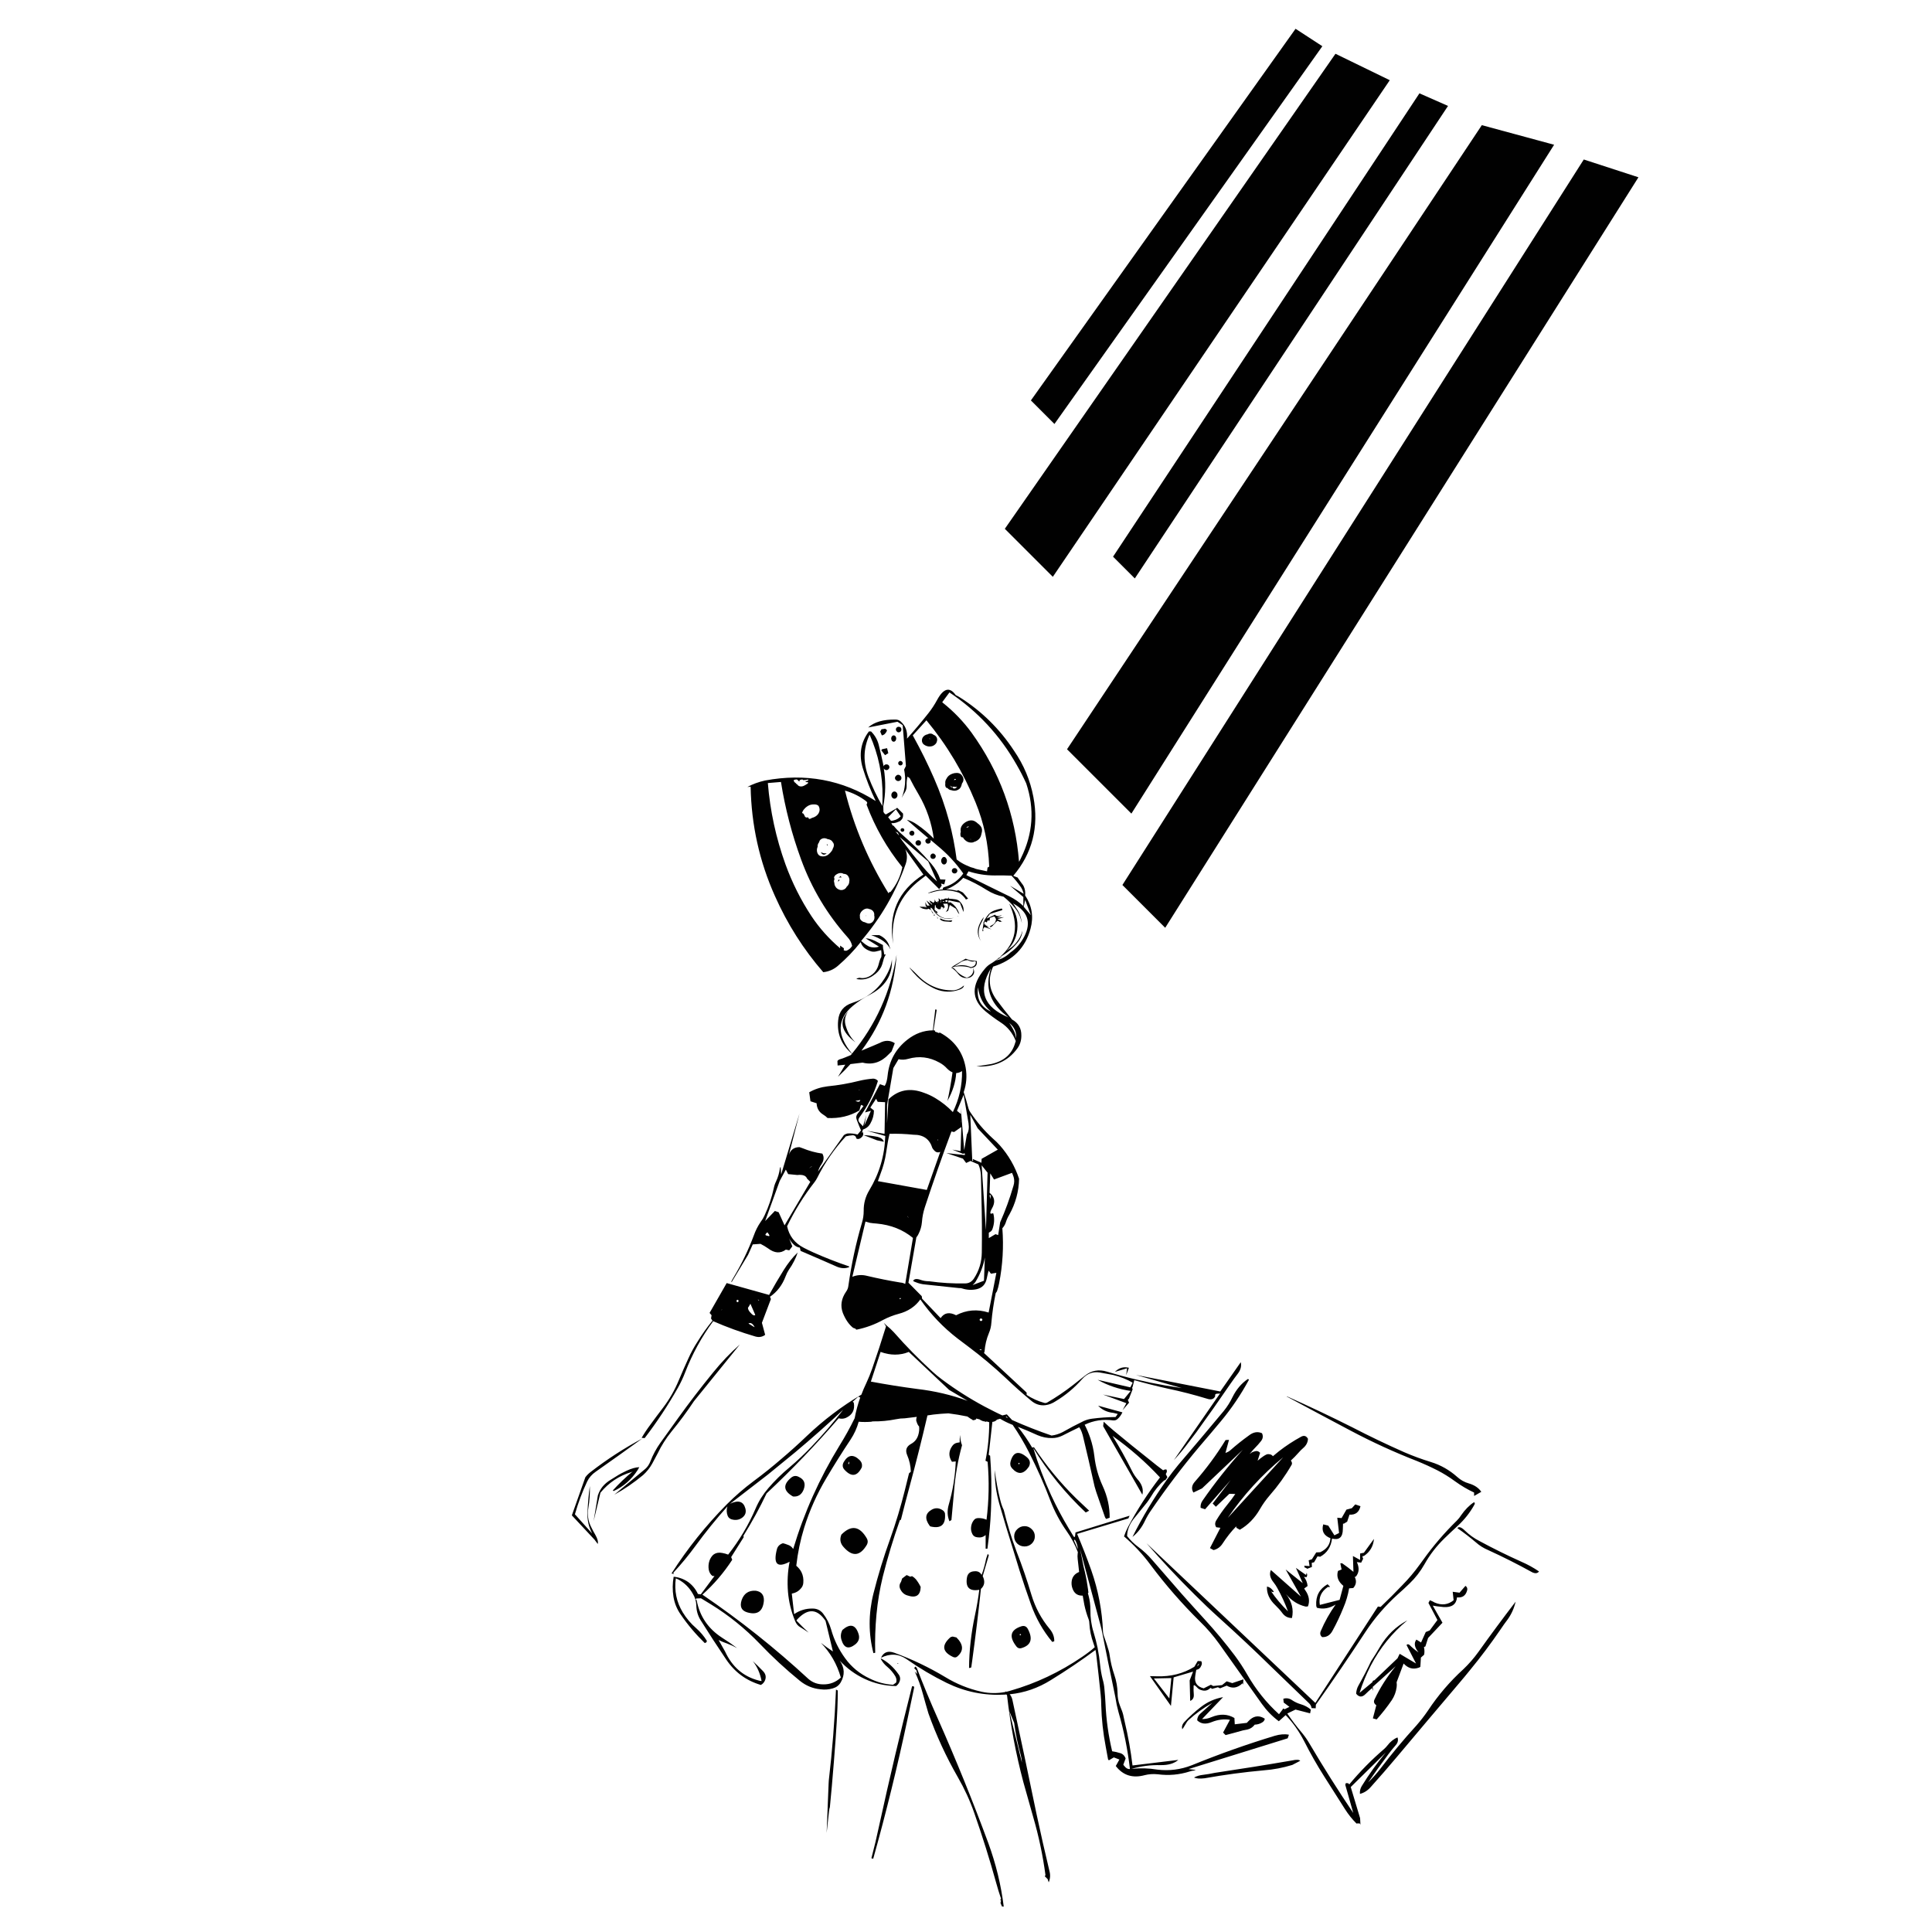 <?xml version="1.0" encoding="utf-8"?>
<!-- Generator: Adobe Illustrator 16.0.0, SVG Export Plug-In . SVG Version: 6.00 Build 0)  -->
<!DOCTYPE svg PUBLIC "-//W3C//DTD SVG 1.1//EN" "http://www.w3.org/Graphics/SVG/1.1/DTD/svg11.dtd">
<svg version="1.1" id="Layer_1" xmlns="http://www.w3.org/2000/svg" xmlns:xlink="http://www.w3.org/1999/xlink" x="0px" y="0px"
	 width="300px" height="300px" viewBox="0 0 300 300" enable-background="new 0 0 300 300" xml:space="preserve">
<g>
	<path fill-rule="evenodd" clip-rule="evenodd" fill="#010101" d="M215.804,12.454l-52.322,77.114l-7.454-7.455L207.371,8.35
		L215.804,12.454z M205.334,7.177l-41.601,58.659l-3.656-3.659l41.096-57.708L205.334,7.177z M116.048,122.205
		c0.82-0.448,1.731-0.783,2.736-1.005c6.291-1.174,12.024-0.113,17.199,3.184c-0.802-1.657-1.472-3.36-2.011-5.111
		c-0.633-2.122-0.315-4.021,0.95-5.695h0.335c0.577,0.576,0.968,1.246,1.172,2.009c0.242,0.95,0.465,1.908,0.67,2.875
		c0.037,0.187,0.074,0.374,0.113,0.559c0-0.074,0.037-0.148,0.111-0.222c0.093-0.076,0.204-0.113,0.334-0.113
		c0.111,0,0.214,0.037,0.308,0.113c0.094,0.091,0.139,0.205,0.139,0.335c0,0.111-0.045,0.214-0.139,0.306
		c-0.093,0.093-0.196,0.14-0.308,0.14c-0.13,0-0.241-0.047-0.334-0.14c-0.037-0.037-0.066-0.074-0.084-0.111
		c0.315,1.992,0.288,3.937-0.083,5.835l0.027,0.921l0.197,0.28c0.054,0.018,0.111,0.047,0.167,0.083
		c-0.02,0.018-0.039,0.037-0.056,0.055l1.758-1.005c0.019-0.02,0.039-0.047,0.056-0.083l0.921,0.92c0,0.037,0,0.076,0,0.113
		c0.02,0.185,0,0.362-0.055,0.53c-0.039,0.111-0.103,0.214-0.196,0.308c-0.074,0.093-0.158,0.167-0.251,0.224
		c-0.15,0.074-0.308,0.138-0.475,0.195c-0.261,0.093-0.54,0.13-0.838,0.111l0.224,0.418c0-0.018,0-0.037,0-0.055
		c0.037,0,0.074,0.008,0.111,0.027c0.372,0.465,0.783,0.894,1.229,1.285c1.657,1.433,3.201,2.977,4.636,4.634
		c0.613,0.727,1.079,1.536,1.396,2.43l0.809,0.027l-0.195,0.753l-0.502-0.14l0.112,0.308l-0.392,0.559
		c-0.707-0.707-1.404-1.405-2.092-2.093c-0.261,0.185-0.503,0.372-0.727,0.557c-3.331,2.494-4.774,5.835-4.328,10.023
		c-0.798-4.654,0.765-8.236,4.692-10.75l-2.821-3.935c0.317,0.707,0.344,1.46,0.083,2.26c-1.526,4.375-3.833,8.366-6.923,11.978
		c0.205,0.187,0.418,0.362,0.643,0.529c0.185,0.13,0.392,0.251,0.613,0.364c0.522,0.167,1.024,0.167,1.509,0l-2.065-1.286
		c0.167,0,0.335,0.02,0.502,0.057c0.335,0.074,0.65,0.185,0.948,0.335c0.411,0.224,0.82,0.436,1.229,0.642c0,0.054,0,0.121,0,0.195
		c0,0.224,0.037,0.465,0.113,0.727c0.037,0.167,0.064,0.335,0.082,0.502c0,0.02,0,0.039,0,0.057h0.029
		c0.167-0.02,0.241-0.02,0.224,0c-0.167,0.205-0.298,0.512-0.391,0.921c-0.13,0.502-0.242,0.837-0.335,1.004
		c-0.261,0.502-0.652,0.931-1.174,1.285c-0.372,0.278-0.79,0.473-1.255,0.586c-0.483,0.094-0.948,0.094-1.396,0
		c-0.055,0-0.01-0.037,0.14-0.113c0.168-0.054,0.279-0.081,0.335-0.081c0.54,0.128,1.098,0.027,1.675-0.308
		c0.521-0.317,0.894-0.746,1.118-1.286c0.056-0.093,0.157-0.428,0.308-1.004c0.083-0.257,0.177-0.471,0.278-0.643
		c0.02-0.132,0.028-0.263,0.028-0.391c0-0.222-0.018-0.446-0.055-0.67c-0.204,0.076-0.411,0.131-0.615,0.167
		c-0.298,0.094-0.586,0.113-0.865,0.057c-0.335-0.093-0.632-0.224-0.894-0.392c-0.391-0.241-0.662-0.596-0.81-1.061
		c-1.062,1.341-2.243,2.57-3.546,3.686c-0.652,0.558-1.405,0.883-2.262,0.977c-3.071-3.536-5.574-7.482-7.51-11.837
		c-2.4-5.36-3.658-11.02-3.769-16.976L116.048,122.205z M121.268,121.422l-2.037,0.169c0.353,4.336,1.266,8.542,2.735,12.618
		c1.042,2.866,2.391,5.557,4.048,8.068c1.229,1.844,2.708,3.499,4.439,4.971v-0.419l0.586,0.419l-0.027,0.307
		c0.074,0.017,0.157,0.046,0.251,0.083c0.074-0.019,0.15-0.029,0.224-0.029c0.074-0.038,0.158-0.084,0.251-0.138
		c0.074-0.039,0.138-0.086,0.194-0.14c0.075-0.057,0.141-0.121,0.197-0.197c0.054-0.074,0.12-0.157,0.194-0.25
		c-0.111-0.52-0.354-0.978-0.727-1.367c-3.164-3.555-5.564-7.576-7.202-12.062C122.962,129.547,121.92,125.536,121.268,121.422z
		 M124.983,121.116c-0.188,0.037-0.291,0.027-0.308-0.029c-0.02-0.054-0.121-0.064-0.308-0.027c-0.185,0.057-0.26,0.111-0.224,0.168
		v0.056l0.057,0.027v0.027c-0.057-0.018-0.111-0.037-0.168-0.055h-0.027c-0.074-0.113-0.15-0.187-0.224-0.224
		c-0.057-0.037-0.158-0.037-0.308,0c-0.185,0.037-0.261,0.094-0.222,0.168c0.055,0.167,0.167,0.297,0.335,0.391
		c0.037,0.074,0.074,0.121,0.11,0.138c0.038,0.02,0.075,0.039,0.111,0.056c0,0.02,0.01,0.037,0.029,0.057
		c0.13,0.168,0.315,0.251,0.559,0.251c0.185,0,0.372-0.057,0.557-0.168c0.02,0,0.037-0.009,0.056-0.027
		c0.111-0.057,0.232-0.13,0.362-0.224c0.02-0.02,0.047-0.047,0.083-0.084l0.057-0.056c-0.037-0.094-0.13-0.131-0.278-0.111v0.027
		c-0.02-0.018-0.038-0.027-0.057-0.027c0.02,0,0.038,0,0.057,0c-0.039-0.037-0.114-0.083-0.225-0.14c0.057,0,0.13-0.01,0.225-0.027
		c0.13-0.019,0.221-0.066,0.278-0.14c0.056-0.074,0-0.104-0.167-0.084C125.195,121.097,125.074,121.116,124.983,121.116z
		 M139.361,123.46c0,0.15-0.047,0.28-0.14,0.392c-0.094,0.111-0.205,0.167-0.335,0.167c-0.131,0-0.242-0.056-0.335-0.167
		c-0.093-0.111-0.141-0.242-0.141-0.392c0-0.148,0.047-0.278,0.141-0.39c0.093-0.113,0.204-0.167,0.335-0.167
		c0.13,0,0.241,0.054,0.335,0.167C139.314,123.182,139.361,123.313,139.361,123.46z M139.137,121.144
		c-0.111-0.094-0.167-0.204-0.167-0.335c0-0.13,0.057-0.241,0.167-0.334c0.094-0.113,0.205-0.168,0.335-0.168
		s0.251,0.055,0.362,0.168c0.094,0.093,0.141,0.204,0.141,0.334c0,0.131-0.047,0.241-0.141,0.335
		c-0.111,0.094-0.231,0.14-0.362,0.14S139.231,121.237,139.137,121.144z M139.807,118.157c0.111,0,0.197,0.037,0.251,0.111
		c0.074,0.056,0.113,0.14,0.113,0.251c0,0.094-0.039,0.177-0.113,0.251c-0.054,0.057-0.14,0.083-0.251,0.083
		c-0.093,0-0.167-0.027-0.224-0.083c-0.074-0.074-0.111-0.157-0.111-0.251c0-0.111,0.037-0.195,0.111-0.251
		C139.64,118.194,139.713,118.157,139.807,118.157z M138.775,114.191c0.111,0,0.205,0.047,0.278,0.14
		c0.074,0.094,0.111,0.205,0.111,0.335c0,0.131-0.037,0.251-0.111,0.364c-0.074,0.091-0.167,0.139-0.278,0.139
		c-0.113,0-0.206-0.047-0.28-0.139c-0.074-0.113-0.111-0.233-0.111-0.364c0-0.13,0.037-0.241,0.111-0.335
		C138.569,114.238,138.662,114.191,138.775,114.191z M139.556,113.718c-0.131,0-0.232-0.047-0.308-0.14
		c-0.094-0.094-0.139-0.194-0.139-0.308c0-0.111,0.045-0.214,0.139-0.308c0.076-0.074,0.177-0.111,0.308-0.111
		c0.111,0,0.214,0.038,0.307,0.111c0.074,0.093,0.111,0.197,0.111,0.308c0,0.113-0.037,0.214-0.111,0.308
		C139.77,113.671,139.667,113.718,139.556,113.718z M143.854,111.847l-2.12,2.344l0.139,0.251c1.135,2.048,2.188,4.18,3.156,6.394
		c0.948,2.159,1.731,4.375,2.344,6.645c0.521,1.955,0.913,3.947,1.174,5.975c0.128,0.094,0.269,0.195,0.418,0.308
		c0.409,0.278,0.847,0.51,1.311,0.697c0.297,0.15,0.614,0.261,0.95,0.335c0.149,0.074,0.308,0.13,0.475,0.167
		c0.521,0.113,1.041,0.225,1.563,0.335l0.084-0.586l0.25-0.138c-0.11-3.5-0.819-6.832-2.121-9.996
		C149.598,119.961,147.057,115.717,143.854,111.847z M144.413,114.779c-0.017-0.093-0.046-0.14-0.083-0.14v0.111
		C144.367,114.75,144.396,114.759,144.413,114.779z M144.051,114.024c0.111-0.075,0.232-0.111,0.362-0.111
		c0.205-0.02,0.392,0.046,0.559,0.195c0.167,0.056,0.308,0.159,0.419,0.308c0.148,0.241,0.177,0.485,0.083,0.726
		c-0.018,0.057-0.037,0.111-0.057,0.168c-0.037,0.056-0.064,0.103-0.083,0.14c-0.167,0.205-0.372,0.345-0.613,0.418
		c-0.354,0.094-0.699,0.056-1.034-0.113c-0.373-0.185-0.549-0.465-0.53-0.837c0.018-0.298,0.167-0.54,0.446-0.726
		C143.754,114.1,143.901,114.043,144.051,114.024z M137.042,123.795c0.039-3.405-0.633-6.645-2.009-9.715
		c-0.987,2.085-1.042,4.281-0.167,6.588c0.596,1.546,1.313,3.043,2.149,4.496C137.035,124.718,137.042,124.261,137.042,123.795z
		 M134.669,124.662c-0.037-0.094-0.082-0.168-0.138-0.224c-0.987-0.763-2.095-1.322-3.324-1.674
		c1.398,5.621,3.649,10.934,6.758,15.941l0.139-0.197h0.167c0.931-1.116,1.546-2.4,1.844-3.851
		c-2.383-2.942-4.235-6.179-5.557-9.717L134.669,124.662z M137.936,116.956l-0.502,0.308l-0.586-0.753l0.111-0.167l0.783-0.168
		L137.936,116.956z M136.68,113.604l0.195-0.362l0.586-0.083l0.28,0.224c-0.074,0.259-0.224,0.482-0.448,0.669
		c-0.128,0.075-0.251,0.121-0.362,0.139L136.68,113.604z M148.406,107.937c0.168,0.076,0.345,0.168,0.53,0.281
		c3.443,2.159,6.282,4.941,8.516,8.346c1.526,2.216,2.531,4.617,3.015,7.204c0.876,4.653-0.166,8.73-3.126,12.229l0.698,0.279
		c0.056,0.113,0.119,0.214,0.194,0.307c0.15,0.224,0.298,0.428,0.447,0.613c0.111,0.13,0.204,0.271,0.279,0.418
		c0.204,0.448,0.28,0.923,0.224,1.425c1.061,1.601,1.34,3.322,0.837,5.165c-0.8,2.977-2.735,4.942-5.809,5.89
		c-0.817,1.788-0.659,3.481,0.476,5.082c0.782,1.061,1.601,2.104,2.458,3.127c0.986,0.541,1.47,1.378,1.451,2.514
		c0,0.763-0.213,1.433-0.643,2.009c-1.47,1.992-3.582,2.915-6.337,2.766c0.763-0.112,1.517-0.232,2.261-0.362
		c2.011-0.429,3.268-1.537,3.769-3.324c0.02-0.093,0.048-0.177,0.084-0.251c-0.482-1.229-1.255-2.188-2.316-2.875
		c-0.857-0.56-1.657-1.146-2.4-1.759c-2.197-1.861-2.226-4.058-0.085-6.588c0.242-0.298,0.514-0.542,0.811-0.727
		c0.503-0.298,0.958-0.623,1.366-0.978c0.169-0.057,0.345-0.113,0.533-0.167l-1.034,0.586c0.8-0.167,1.526-0.549,2.179-1.145
		c0.018-0.02,0.046-0.047,0.083-0.084c0.911-0.615,1.647-1.461,2.206-2.54c1.098-2.179,0.502-3.881-1.787-5.109
		c0.187,0.224,0.354,0.465,0.502,0.727c0.167,0.222,0.315,0.465,0.446,0.724c0.224,0.504,0.374,1.043,0.447,1.62
		c-0.057-0.185-0.103-0.362-0.141-0.529c-0.185-0.707-0.512-1.332-0.977-1.871c-0.52-0.633-1.099-1.201-1.731-1.704
		c-0.931-0.185-1.795-0.53-2.598-1.032c-1.171-0.746-2.39-1.378-3.656-1.899c-0.26,0.279-0.549,0.549-0.865,0.809
		c-0.447,0.335-0.894,0.605-1.341,0.81c-0.168,0.076-0.331,0.13-0.489,0.167c0.563,0.004,1.125,0.08,1.691,0.224l0.224-0.083
		l0.64,0.307l0.168,0.141l0.726,0.864l-0.392,0.14c0.039-0.037,0.02-0.094-0.054-0.167c-0.241-0.317-0.532-0.596-0.867-0.837
		c-0.13-0.076-0.278-0.131-0.445-0.17c-1.416-0.409-2.812-0.353-4.188,0.17l0.278-0.113l-0.529,0.14
		c-0.038-0.037,0.083-0.103,0.362-0.197c0.638-0.229,1.281-0.364,1.927-0.405c-0.089-0.181,0.002-0.308,0.279-0.376
		c1.208-0.372,2.168-1.07,2.875-2.095c-1.134-1.618-2.474-3.061-4.021-4.326c-0.353-0.298-0.706-0.596-1.061-0.894
		c0.02,0.057,0.027,0.111,0.027,0.167c0,0.111-0.035,0.214-0.111,0.308c-0.093,0.074-0.194,0.111-0.307,0.111
		c-0.111,0-0.205-0.037-0.278-0.111c-0.093-0.093-0.14-0.197-0.14-0.308s0.047-0.205,0.14-0.278
		c0.074-0.094,0.167-0.141,0.278-0.141c0.033,0,0.055,0.004,0.07,0.014c-1.147-0.962-2.268-1.926-3.364-2.889
		c0.502,0.111,1.034,0.362,1.593,0.753c0.93,0.632,1.795,1.358,2.595,2.177c-0.335-2.456-1.116-4.737-2.344-6.84
		c-0.485-0.817-0.951-1.664-1.396-2.541l-0.335-0.251c-0.113,0.465-0.159,0.92-0.14,1.368c0.017,0.373-0.065,0.717-0.251,1.032
		c-0.187,0.298-0.354,0.596-0.502,0.894c0.26-0.688,0.428-1.404,0.502-2.15c0.056-0.744,0.01-1.489-0.14-2.233l0.28-0.559
		l-0.502-6.337l-0.81-0.53l-4.552,0.892c0.95-0.855,2.373-1.266,4.271-1.227c0.281,0,0.522,0.084,0.726,0.251
		c0.8,0.67,1.145,1.571,1.034,2.708c1.135-1.268,2.233-2.57,3.294-3.91c0.52-0.652,0.985-1.359,1.396-2.123
		C146.517,106.858,147.476,106.615,148.406,107.937z M147.43,107.519l-1.118,1.509c0.037,0.055,0.084,0.102,0.141,0.139
		c1.693,1.358,3.164,2.895,4.412,4.606c4.335,6.012,6.793,12.694,7.369,20.046c0.113-0.185,0.214-0.382,0.307-0.586
		c1.862-3.759,2.133-7.622,0.811-11.586c-0.446-0.985-0.94-1.945-1.479-2.876C155.266,114.173,151.784,110.424,147.43,107.519z
		 M147.011,120.865c0.018-0.057,0.054-0.121,0.111-0.197c0.224-0.298,0.579-0.502,1.061-0.613c0.54-0.094,0.921,0.01,1.145,0.306
		c0.187,0.224,0.279,0.448,0.279,0.672c0,0.222-0.074,0.428-0.223,0.613c-0.02,0.057-0.039,0.121-0.056,0.194
		c-0.057,0.261-0.167,0.476-0.334,0.643c-0.318,0.261-0.663,0.354-1.034,0.281c-0.074-0.02-0.139-0.038-0.195-0.057
		c-0.261-0.02-0.475-0.13-0.642-0.335c-0.13-0.019-0.204-0.046-0.224-0.084c-0.112-0.147-0.149-0.362-0.112-0.642
		c-0.037-0.261,0.028-0.512,0.197-0.753C146.992,120.883,147.001,120.873,147.011,120.865z M148.518,122.148h-0.028
		c-0.167,0.037-0.29,0.037-0.364,0c-0.093,0.02-0.177,0.029-0.251,0.029c-0.018-0.02-0.037-0.029-0.055-0.029
		c0-0.017-0.009-0.027-0.028-0.027c-0.037,0-0.065,0-0.084,0c-0.074-0.037-0.138-0.083-0.195-0.14
		c0.018,0.057,0.057,0.103,0.111,0.14c-0.018,0-0.037,0-0.054,0c0.054,0.037,0.112,0.083,0.168,0.14
		c0.018-0.019,0.037-0.029,0.055-0.029c0.039-0.018,0.065-0.027,0.083-0.027c0.02,0.02,0.037,0.047,0.056,0.083
		c0.037,0.057,0.074,0.102,0.112,0.141c0.224,0.054,0.419-0.029,0.586-0.251c-0.167,0.037-0.335,0.055-0.503,0.055
		c-0.093,0-0.177-0.008-0.251-0.027v-0.027C148.043,122.251,148.256,122.242,148.518,122.148z M148.462,121.087
		c-0.037-0.054-0.075-0.091-0.112-0.111c-0.037-0.02-0.074-0.027-0.11-0.027c-0.039,0.074-0.076,0.138-0.113,0.195
		C148.256,121.087,148.367,121.069,148.462,121.087z M147.624,122.121c0.02,0,0.047,0,0.084,0c0.037,0.02,0.084,0.037,0.141,0.056
		C147.755,122.177,147.681,122.158,147.624,122.121z M254.416,27.529l-73.483,116.537l-6.646-6.645l71.642-112.654L254.416,27.529z
		 M220.409,14.493l4.439,1.955l-48.636,73.371l-3.378-3.378L220.409,14.493z M241.322,22.477l-65.639,103.859l-9.995-9.993
		l64.409-96.909L241.322,22.477z M192.183,213.333c-0.37,0.484-0.743,0.997-1.116,1.535c-1.73,2.532-3.499,5.045-5.305,7.539
		c-0.391,0.521-0.781,1.032-1.173,1.534c-0.744,1.007-1.517,1.938-2.316,2.793l7.175-10.359c-0.037,0-0.064,0-0.084,0
		c-0.037,0-0.074,0.011-0.111,0.03c-0.037,0-0.083,0-0.141,0c-0.241,0-0.381,0.055-0.418,0.167c-0.02,0.055-0.02,0.13,0,0.222
		c-0.204,0.485-0.632,0.615-1.284,0.392c-2.01-0.613-4.039-1.136-6.085-1.563c-1.751-0.392-3.481-0.827-5.194-1.312l-0.279,1.117
		l-0.056,0.027c0,0.094,0.027,0.177,0.084,0.252l-0.586,1.507c-0.094,0.036-0.141,0.093-0.141,0.167c0,0.057,0.02,0.122,0.057,0.195
		c0.037,0.075,0.073,0.149,0.112,0.225l-1.006,1.172l0.586-1.088l-3.63-1.341l3.268,0.698l1.032-1.258
		c-1.824-0.26-3.536-0.837-5.137-1.73l5.082,1.174l0.362-0.727c-0.894-0.521-1.908-0.921-3.044-1.201
		c-0.689-0.13-1.396-0.261-2.121-0.391c-1.042-0.148-1.927,0.187-2.652,1.006c-1.209,1.377-2.588,2.531-4.132,3.461
		c-0.505,0.336-1.023,0.54-1.563,0.614c-0.837,0.112-1.602-0.131-2.289-0.727c-1.322-1.098-2.615-2.251-3.881-3.461
		c-1.863-1.749-3.825-3.396-5.891-4.941c-0.522-0.392-1.052-0.791-1.591-1.199c-2.252-1.731-4.189-3.762-5.808-6.086
		c-0.8,1.114-1.917,1.858-3.35,2.231c-0.838,0.223-1.647,0.54-2.43,0.949c-1.283,0.707-2.652,1.211-4.103,1.509
		c-0.076,0-0.14-0.039-0.196-0.112h0.113l-0.475-0.169c-0.653-0.521-1.182-1.292-1.593-2.315c-0.409-1.118-0.242-2.216,0.502-3.295
		c0.207-0.28,0.328-0.596,0.364-0.95c0.465-3.312,1.162-6.551,2.093-9.716c0.187-0.613,0.281-1.238,0.281-1.871
		c-0.02-1.151,0.269-2.223,0.864-3.21c1.564-2.588,2.394-5.397,2.485-8.431l-2.847-0.81l2.736,0.473l0.083-4.912l-1.145-0.057
		l-0.251-0.475l-0.894,1.369l0.559,0.445c0,0.709-0.185,1.388-0.559,2.038c-0.185,0.336-0.436,0.587-0.753,0.754
		c-0.13,0.074-0.261,0.131-0.392,0.167l-0.167,0.531c0.094-0.13,0.15-0.156,0.167-0.083c0.113,0.335,0,0.623-0.335,0.864
		c-0.261,0.188-0.492,0.214-0.697,0.084c-0.037-0.167-0.074-0.269-0.113-0.306c-0.092-0.113-0.232-0.178-0.418-0.197
		c-0.372,0.02-0.734,0.076-1.088,0.169c-1.788,1.935-3.268,4.076-4.439,6.42c-0.111,0.224-0.251,0.448-0.418,0.672
		c-1.675,2.14-3.1,4.43-4.271,6.867c0.317,1.507,1.182,2.624,2.597,3.351c0.503,0.261,1.022,0.513,1.564,0.754
		c1.805,0.8,3.619,1.507,5.443,2.122c0.018,0.018,0.037,0.057,0.055,0.11c-0.65,0.28-1.376,0.224-2.177-0.167
		c-0.615-0.278-1.229-0.55-1.842-0.811c-1.174-0.52-2.356-1.031-3.547-1.533l-0.111-0.503c-0.372-0.057-0.688-0.214-0.948-0.475
		c-0.298-0.281-0.542-0.606-0.727-0.978l0.503,1.256l-0.476,0.615l-0.529-0.113c-0.839,0.633-1.76,0.568-2.765-0.194
		c-0.372-0.261-0.763-0.492-1.172-0.699l-1.202,0.083l-0.726,1.62l-2.541,4.217c-0.148,0.093-0.037-0.169,0.335-0.782
		c1.229-2.065,2.263-4.215,3.1-6.45c0.261-0.744,0.615-1.44,1.061-2.093c0.241-0.315,0.446-0.659,0.613-1.034
		c0.635-1.357,1.108-2.763,1.425-4.215c0.074-0.371,0.195-0.727,0.362-1.061c0.298-0.65,0.493-1.32,0.586-2.01
		c0-0.074,0.039-0.149,0.113-0.224l0.083,1.171l2.847-9.464l-1.647,6.422c0.261-0.8,0.811-1.199,1.647-1.199
		c0.187,0.055,0.345,0.11,0.475,0.167c0.987,0.408,2.011,0.688,3.072,0.837c0.296,0.503,0.259,1.042-0.113,1.62
		c-0.261,0.372-0.446,0.763-0.557,1.173l4.019-5.668c0.15-0.113,0.335-0.197,0.559-0.251c0.522-0.037,1.044,0.017,1.564,0.167
		l0.531-0.643c-0.205-0.466-0.428-1.024-0.67-1.674c-0.13-0.354-0.076-0.67,0.168-0.951c0.315-0.391,0.613-0.78,0.892-1.171
		c-0.018-0.02-0.037-0.028-0.055-0.028c-0.056-0.02-0.103-0.039-0.141-0.057c-0.037-0.019-0.064-0.036-0.083-0.056l-0.056-0.028
		c-0.055,0.038-0.091,0.095-0.111,0.169l-0.195,0.696c-1.472,0.876-3.119,1.266-4.943,1.175c-0.205-0.208-0.446-0.393-0.725-0.56
		c-0.615-0.392-0.94-0.967-0.977-1.73l-0.95-0.308l-0.194-1.396c0.837-0.485,1.777-0.791,2.819-0.921
		c1.694-0.167,3.351-0.455,4.971-0.866c0.707-0.168,1.423-0.278,2.149-0.335c0.315,0.02,0.559,0.141,0.726,0.364
		c-0.633,2.046-1.592,3.935-2.875,5.667c-0.207,0.278-0.197,0.549,0.027,0.809c0.168,0.187,0.345,0.374,0.53,0.559l0.532-1.758
		l-0.335,1.646l1.032-2.289l-0.92,0.251l2.316-4.382l0.756,0.251c0.222-0.336,0.372-0.877,0.446-1.621
		c0.241-2.27,1.255-4.113,3.043-5.527c1.23-0.971,2.558-1.459,3.979-1.466l0.376-3.253l0.224,0.057l-0.502,3.196
		c0.072,0.007,0.147,0.01,0.222,0.014c0,0.057,0.009,0.11,0.029,0.167l0.014,0.028c0.198,0.052,0.386,0.123,0.559,0.21
		c0.023-0.012,0.046-0.025,0.068-0.043c0.039,0,0.076-0.008,0.113-0.026c2.233,1.21,3.565,3.024,3.992,5.442
		c0.224,1.305,0.123,2.571-0.306,3.799c0.279,0.855,0.529,1.712,0.754,2.568c0.054,0.187,0.148,0.371,0.278,0.559
		c0.987,1.488,2.142,2.839,3.464,4.048c0.39,0.335,0.762,0.697,1.115,1.088c1.359,1.546,2.354,3.277,2.987,5.192
		c-0.037,1.956-0.539,3.808-1.507,5.558c-0.242,0.392-0.438,0.829-0.587,1.312c-0.112,0.299-0.28,0.569-0.501,0.811
		c0.221,2.866,0.054,5.714-0.503,8.543c-0.074,0.409-0.187,0.828-0.336,1.256c-0.056,0.094-0.12,0.188-0.195,0.281
		c-0.316,1.526-0.54,3.051-0.67,4.577c-0.037,0.578-0.167,1.127-0.392,1.647c-0.372,0.894-0.596,1.843-0.67,2.848
		c-0.018,0.056-0.047,0.13-0.083,0.225l6.617,6.143v0.361c0.856,0.559,1.758,0.968,2.708,1.229c0.167,0.057,0.336,0.037,0.503-0.057
		c1.376-0.8,2.697-1.693,3.964-2.679c0.613-0.485,1.229-0.97,1.842-1.452c1.024-0.837,2.188-1.052,3.491-0.644
		c2.959,0.895,5.992,1.61,9.102,2.15c0.818,0.13,1.646,0.261,2.484,0.391l-7.12-2.038l13.095,2.568l3.183-4.55
		C192.808,212.134,192.649,212.737,192.183,213.333z M159.184,139.737l-0.224,1.061l1.117,1.312L159.184,139.737z M154.436,135.941
		c-1.375,0-2.726-0.214-4.046-0.643l-0.335,0.588c2.233,1.116,4.477,2.224,6.729,3.322c0.78,0.391,1.489,0.884,2.121,1.479v-1.396
		l-2.066-1.758l2.122,1.256c-0.095-0.372-0.232-0.707-0.42-1.005c-0.445-0.652-0.939-1.258-1.479-1.814
		C156.188,135.931,155.311,135.923,154.436,135.941z M150.64,130.302c0.018,0.018,0.047,0.037,0.084,0.055
		c0.018-0.018,0.037-0.027,0.056-0.027c-0.019,0-0.028-0.01-0.028-0.027C150.714,130.302,150.677,130.302,150.64,130.302z
		 M150.054,128.515c0.074-0.019,0.148-0.037,0.223-0.056h0.056c0.037-0.057,0.074-0.111,0.111-0.168
		c-0.129,0.037-0.242,0.084-0.335,0.141C150.091,128.449,150.071,128.478,150.054,128.515z M151.339,127.51
		c0.202,0.111,0.389,0.251,0.558,0.418c0.073,0.037,0.139,0.092,0.195,0.167c0.373,0.335,0.483,0.753,0.336,1.256
		c-0.02,0.074-0.037,0.158-0.057,0.251c-0.074,0.392-0.288,0.699-0.644,0.921c-0.147,0.093-0.297,0.158-0.445,0.197
		c-0.13,0.074-0.251,0.111-0.364,0.111c-0.483,0.037-0.902-0.157-1.255-0.586c-0.057-0.074-0.104-0.15-0.141-0.224
		c-0.074,0-0.121,0-0.139,0c-0.15-0.02-0.233-0.148-0.251-0.392c-0.019-0.167,0-0.315,0.056-0.446
		c-0.019-0.094-0.028-0.195-0.028-0.308c0-0.465,0.251-0.864,0.754-1.199C150.436,127.36,150.91,127.304,151.339,127.51z
		 M228.869,233.268c0.149,0.057,0.178,0.178,0.084,0.362c-0.688,1.248-1.563,2.356-2.625,3.323
		c-0.689,0.633-1.358,1.266-2.009,1.898c-1.266,1.229-2.309,2.578-3.127,4.048c-0.633,1.117-1.406,2.112-2.316,2.986
		c-0.597,0.579-1.212,1.146-1.845,1.704c-1.935,1.75-3.602,3.686-4.998,5.808c-2.511,3.834-5.081,7.603-7.706,11.306l-0.026,0.56
		l-0.644-0.027c-0.036-0.298-0.176-0.56-0.418-0.783c-1.897-1.821-3.786-3.646-5.668-5.471c-2.678-2.625-5.424-5.203-8.235-7.733
		c-1.303-1.172-2.577-2.383-3.824-3.632c-2.606-2.585-5.101-5.247-7.484-7.983l26.218,24.793l9.716-14.965l0.419,0.057
		c1.154-1.099,2.289-2.233,3.405-3.408c0.968-0.984,1.861-2.045,2.681-3.183c0.168-0.241,0.345-0.483,0.53-0.725
		c1.546-2.159,3.294-4.197,5.249-6.114c0.243-0.242,0.457-0.514,0.643-0.811C227.483,234.423,228.143,233.751,228.869,233.268z
		 M211.253,233.881c-0.206,0.931-0.772,1.368-1.703,1.313l-0.362,1.09l-0.502,0.306h-0.141c0,0.299-0.01,0.597-0.029,0.894
		c-0.018,1.229-0.576,1.704-1.675,1.426c-0.167,1.302-0.78,2.242-1.842,2.819l-0.418-0.057l-0.531,0.921l-0.362,0.083l0.026,0.644
		l-0.726,0.28c-0.224-0.169-0.345-0.215-0.362-0.141l-0.113-0.335l0.837,0.057l-0.137-0.894l0.501-0.168l0.67-1.061l0.615-0.029
		c1.005-0.465,1.535-1.189,1.592-2.177c-1.043-0.411-1.414-1.127-1.118-2.149l0.782,0.194l0.95,1.507l0.724-0.361l-0.277-2.374
		l0.67,0.058l0.753-1.313l0.838-0.224l0.531-0.586L211.253,233.881z M199.805,216.852l0.029-0.028
		c3.425,1.526,6.803,3.127,10.135,4.801c2.661,1.379,5.359,2.672,8.097,3.881c1.34,0.579,2.708,1.08,4.104,1.509
		c1.526,0.466,2.902,1.247,4.132,2.345c0.519,0.466,1.107,0.793,1.758,0.978c0.894,0.261,1.546,0.698,1.954,1.312l-1.117,0.643
		v-0.531c-1.005-0.465-2.009-1.059-3.014-1.785c-0.837-0.615-1.721-1.164-2.651-1.647c-1.025-0.521-2.086-1.004-3.185-1.452
		c-3.535-1.377-6.969-2.949-10.303-4.717C206.433,220.406,203.119,218.639,199.805,216.852z M190.286,225.618
		c0.278-0.094,0.521-0.224,0.725-0.391c0.949-0.839,1.918-1.611,2.904-2.317c0.689-0.54,1.367-0.662,2.037-0.364
		c0.02,0.039,0.039,0.075,0.056,0.112c0.15,0.409,0.074,0.791-0.224,1.146c-0.128,0.167-0.269,0.335-0.418,0.502
		c-0.594,0.613-1.032,1.098-1.313,1.451c0.037-0.018,0.083-0.048,0.14-0.085c0.037-0.017,0.084-0.054,0.141-0.11
		c0.055-0.02,0.111-0.046,0.167-0.084c0.131-0.057,0.278-0.101,0.446-0.14c0.167-0.037,0.325-0.018,0.476,0.057
		c0.073,0.057,0.157,0.121,0.251,0.194l-0.392,1.229c0.298-0.259,0.588-0.482,0.866-0.67c0.131-0.094,0.271-0.177,0.419-0.25
		c0.167-0.095,0.345-0.121,0.531-0.085c0.241,0.02,0.427,0.121,0.557,0.309c0.317-0.262,0.634-0.522,0.95-0.783
		c1.078-0.837,2.214-1.581,3.406-2.233c0.464-0.261,0.828-0.158,1.089,0.308c-0.02,0.559-0.27,1.042-0.755,1.451
		c-0.241,0.206-0.473,0.438-0.696,0.698c-0.393,0.448-0.793,0.856-1.202,1.229c0.188,0.261,0.225,0.484,0.111,0.67
		c-0.966,1.677-2.103,3.258-3.405,4.747c-0.577,0.67-1.078,1.376-1.507,2.122c-0.801,1.396-1.844,2.465-3.127,3.21l-0.531-0.307
		l-0.028-0.225c-0.763,0.782-1.47,1.676-2.122,2.682c-0.334,0.521-0.8,0.856-1.396,1.004l-0.559-0.306l1.62-3.155l-0.643-0.084
		c-0.223-0.336-0.223-0.689,0-1.061c0.502-0.839,1.08-1.658,1.73-2.458c0.447-0.539,0.856-1.089,1.229-1.646l-0.921-0.028
		l-2.095,2.01l-0.5-0.503l2.792-3.629l-3.967,4.522l-0.696-0.224c-0.037-0.39,0.054-0.754,0.277-1.088
		c1.936-2.792,4.03-5.434,6.281-7.929l-6.337,6.003l-1.34,0.641c-0.335-0.557-0.271-1.106,0.196-1.646
		c1.786-2.029,3.387-4.196,4.802-6.505l0.529-0.027L190.286,225.618z M180.599,228.298c0.018,0.019,0.073-0.009,0.167-0.085
		c0.11-0.017,0.222-0.036,0.334-0.054c0.018,0.037,0.037,0.073,0.055,0.11c0.02,0.02,0.03,0.047,0.03,0.084c0,0.057,0,0.12,0,0.195
		c-0.02,0.076-0.048,0.14-0.085,0.196c-0.02,0.054-0.046,0.102-0.083,0.14l0.252,0.503l-0.308,0.445
		c-0.094,0-0.158,0.02-0.195,0.057c-0.783,0.67-1.472,1.517-2.066,2.541c-0.187,0.298-0.383,0.586-0.588,0.864
		c-0.596,0.746-1.189,1.479-1.785,2.206c-0.856,0.968-1.295,1.973-1.313,3.016c0.521,0.67,1.116,1.246,1.786,1.731
		c0.746,0.559,1.435,1.199,2.065,1.926c1.526,1.77,3.072,3.545,4.636,5.332c1.191,1.34,2.384,2.662,3.572,3.964
		c1.657,1.808,3.221,3.686,4.691,5.641c0.688,0.931,1.321,1.897,1.899,2.903c1.359,2.365,3.005,4.421,4.941,6.169l0.613-0.808
		l-0.054-0.056c0.036-0.02,0.073-0.02,0.11,0c0.074,0.037,0.147,0.063,0.224,0.083l0.725-0.362l-0.892-0.671l-0.057-0.587
		c0.485-0.147,0.94-0.073,1.368,0.225c0.409,0.278,0.874,0.492,1.396,0.643c0.557,0.167,1.061,0.438,1.507,0.81l-0.11,0.586
		l-2.264-0.586l-1.282,0.613c0.707,1.044,1.478,2.057,2.316,3.043c0.427,0.521,0.809,1.071,1.143,1.646
		c2.162,3.667,4.423,7.252,6.786,10.75l-1.229-4.328c0-0.091,0.019-0.176,0.056-0.251c0.018-0.037,0.048-0.055,0.084-0.055
		c0.094,0,0.195,0.008,0.309,0.027c0.017,0.02,0.036,0.037,0.054,0.057l0.113,0.111c1.656-1.992,3.462-3.824,5.416-5.501
		c0.185-0.167,0.343-0.334,0.473-0.503c0.466-0.612,0.997-1.041,1.594-1.284c0.147,0.41,0.064,0.801-0.252,1.174
		c-0.409,0.466-0.8,0.949-1.173,1.45c-1.079,1.434-2.121,2.886-3.126,4.355c0.668-0.649,1.294-1.349,1.869-2.092
		c1.769-2.327,3.629-4.561,5.584-6.702c0.67-0.763,1.285-1.554,1.842-2.374c1.563-2.363,3.397-4.503,5.502-6.42
		c0.838-0.801,1.601-1.676,2.288-2.625c1.899-2.661,3.836-5.276,5.808-7.845c-0.225,0.985-0.623,1.889-1.201,2.708
		c-0.409,0.54-0.8,1.089-1.172,1.647c-1.489,2.177-3.062,4.271-4.718,6.281c-0.541,0.67-1.08,1.322-1.62,1.954
		c-3.237,3.816-6.477,7.65-9.715,11.504c-1.341,1.6-2.691,3.153-4.048,4.662c-0.504,0.576-1.071,0.94-1.703,1.088
		c-0.037-0.428,0.054-0.826,0.277-1.201c1.117-1.821,2.364-3.563,3.742-5.219l-5.445,5.359l1.452,4.831l0.057,1.004
		c-0.037-0.037-0.057-0.074-0.057-0.11c0-0.037-0.018-0.057-0.057-0.057c-0.167-0.037-0.334-0.037-0.501,0
		c-0.67-0.67-1.267-1.414-1.786-2.233c-1.061-1.674-2.132-3.36-3.213-5.054c-1.135-1.786-2.177-3.62-3.127-5.501
		c-0.837-1.601-1.795-2.949-2.875-4.048l-1.061,0.95c-0.986-0.727-1.862-1.62-2.625-2.681c-2.214-3.127-4.43-6.244-6.644-9.354
		c-0.894-1.246-1.891-2.4-2.988-3.462c-2.772-2.735-5.323-5.657-7.649-8.767c-1.209-1.638-2.588-3.117-4.132-4.439
		c0.167-0.502,0.372-0.985,0.613-1.451c1.436-2.697,3.09-5.269,4.971-7.706c-2.216-2.383-4.673-4.531-7.371-6.45
		c1.08,1.73,2.086,3.538,3.016,5.417c0.241,0.484,0.521,0.914,0.837,1.285c0.727,0.8,0.987,1.61,0.781,2.43l-6.086-10.639
		l0.083-0.696c0.484,0.465,1.007,0.931,1.565,1.396c1.879,1.563,3.787,3.106,5.723,4.633
		C179.303,227.312,179.946,227.814,180.599,228.298z M173.227,220.034l0.335-0.475c-0.224-0.057-0.445-0.112-0.67-0.168
		c-0.968-0.094-1.76-0.465-2.373-1.117l3.769,1.034c-0.187,0.408-0.438,0.753-0.753,1.033c-0.187,0.168-0.411,0.241-0.672,0.222
		c-1.563-0.222-3.043,0-4.438,0.67c0.337,0.652,0.625,1.332,0.866,2.038c0.317,0.931,0.529,1.881,0.642,2.85
		c0.186,1.619,0.613,3.154,1.283,4.605c0.746,1.621,1.108,3.268,1.091,4.941l-0.531,0.195c-0.094-0.092-0.158-0.186-0.195-0.278
		c-0.465-1.322-0.921-2.635-1.368-3.938c-0.185-0.559-0.335-1.125-0.446-1.704c-0.484-2.177-0.986-4.354-1.509-6.531
		c-0.167-0.8-0.389-1.396-0.67-1.788c-0.856,0.41-1.721,0.839-2.596,1.286c-0.521,0.26-1.061,0.392-1.619,0.392
		c-0.764,0.018-1.517-0.132-2.262-0.448c-1.013-0.464-2.031-0.897-3.058-1.299c0.812,1.013,1.553,2.088,2.22,3.227l0.28-0.057
		c1.899,2.866,4.065,5.5,6.505,7.9c0.688,0.652,1.377,1.303,2.066,1.955l-0.532,0.278c-3.163-2.977-5.882-6.317-8.151-10.023
		c0.763,2.531,1.684,4.972,2.765,7.315c0.819,1.768,1.73,3.491,2.735,5.165c0.252,0.433,0.519,0.869,0.796,1.312l0.182,0.028
		l0.083-0.696l8.403-2.598l-0.194,0.418l-7.957,2.403c0.782,1.841,1.517,3.729,2.205,5.667c1.079,3.09,1.685,6.264,1.814,9.521
		c0.02,0.278,0.084,0.549,0.195,0.809c0.243,0.688,0.466,1.378,0.672,2.067c0.073,0.242,0.13,0.502,0.167,0.78
		c0.147,1.062,0.392,2.076,0.725,3.044c0.317,0.93,0.485,1.88,0.504,2.849c0,0.632,0.111,1.245,0.335,1.841
		c0.074,0.224,0.147,0.419,0.223,0.586c0.187,0.429,0.316,0.856,0.391,1.285c0.037,0.204,0.084,0.419,0.141,0.643
		c0.558,2.344,0.968,4.635,1.228,6.867l7.118-0.864c-0.65,0.559-1.563,0.827-2.734,0.81c-1.581-0.037-3.098,0.158-4.551,0.587
		c1.34-0.15,2.68-0.113,4.021,0.11c1.842,0.224,3.62,0,5.333-0.67c4.243-1.73,8.543-3.257,12.898-4.579
		c0.817-0.241,1.555-0.299,2.205-0.167l-0.195,0.558l-15.383,4.774l1.145,0.141c-0.113,0.018-0.206,0.046-0.28,0.083
		c-0.223,0.019-0.446,0.064-0.67,0.141c-1.618,0.52-3.275,0.67-4.969,0.446c-0.727-0.074-1.416-0.028-2.066,0.14
		c-1.86,0.502-3.35,0.027-4.468-1.425l0.559-1.005l-0.864-0.335l-0.755,0.448c-0.074-0.039-0.121-0.084-0.139-0.141
		c-0.113-0.633-0.233-1.295-0.364-1.982c-0.408-2.122-0.643-4.271-0.696-6.45c0-0.539-0.03-1.068-0.085-1.591
		c-0.206-2.011-0.428-4.047-0.672-6.115c-0.03-0.29-0.076-0.574-0.137-0.851c-2.184,1.62-4.492,3.178-6.924,4.676
		c-1.992,1.247-4.124,1.983-6.394,2.207c0.204,0.241,0.343,0.529,0.418,0.864c1.266,5.845,2.512,11.746,3.74,17.702
		c0.632,2.959,1.304,5.919,2.011,8.878c0.167,0.595,0.131,1.182-0.112,1.759l-0.168-0.503l-0.446-0.446l0.111-0.167
		c-0.408-3.053-1.041-6.05-1.897-8.991c-0.522-1.824-1.032-3.639-1.535-5.444c-1.174-4.429-2.021-8.934-2.54-13.512l-0.113-0.113
		c-0.094,0.02-0.185,0.028-0.278,0.028c-3.146,0.167-6.133-0.437-8.961-1.815c-2.159-1.059-4.235-2.287-6.227-3.684
		c-1.248-0.856-2.578-0.93-3.994-0.224c0.411-0.876,1.1-1.136,2.066-0.782c2.755,1.006,5.389,2.262,7.903,3.769
		c1.768,1.081,3.656,1.845,5.668,2.29c1.228,0.262,2.457,0.271,3.686,0.027l0.055-0.084c0.036,0.02,0.073,0.037,0.112,0.057
		c0.204-0.057,0.408-0.111,0.613-0.168c3.964-1.134,7.687-2.895,11.168-5.275c0.729-0.493,1.373-0.987,1.926-1.48
		c-0.056-0.2-0.121-0.395-0.195-0.586c-0.372-1.024-0.585-2.058-0.642-3.1c0-0.241-0.038-0.455-0.112-0.642
		c-0.277-0.707-0.501-1.461-0.67-2.262c-0.089-0.469-0.172-0.938-0.25-1.411c-0.092,0.006-0.186,0.002-0.281-0.014
		c-0.613-0.054-1.041-0.398-1.282-1.031c-0.168-0.411-0.214-0.84-0.141-1.286c0.111-0.612,0.465-1.05,1.062-1.312
		c0.029-0.014,0.056-0.026,0.084-0.041c-0.082-0.666-0.156-1.33-0.224-1.997c-0.037-0.298-0.037-0.586,0-0.865
		c0.009-0.074,0.02-0.142,0.028-0.21c-0.43-1.143-1.006-2.228-1.732-3.251c-1.022-1.452-1.86-3.016-2.513-4.692
		c-0.967-2.568-2.084-5.09-3.35-7.566c-0.74-1.462-1.581-2.881-2.528-4.256c-0.057-0.025-0.117-0.048-0.18-0.069
		c-0.623-0.25-1.213-0.544-1.772-0.881l-0.489,0.141c-0.087,0.106-0.208,0.196-0.364,0.265c-0.104,0.042-0.221,0.07-0.348,0.083
		l-0.572,5.11l0.224,0.139c0.185,2.42,0.241,4.831,0.167,7.231c-0.036,1.806-0.158,3.603-0.363,5.388
		c-0.074,0.615-0.148,1.221-0.222,1.816h-0.28v-2.122c-0.353,0.314-0.771,0.436-1.257,0.362c-0.408-0.037-0.688-0.232-0.837-0.586
		c-0.15-0.318-0.206-0.652-0.167-1.006c0.037-0.391,0.176-0.745,0.418-1.061c0.168-0.224,0.393-0.334,0.67-0.334
		c0.446-0.02,0.885,0.063,1.313,0.25c0.372-2.996,0.429-5.993,0.168-8.991l-0.335-0.167c0.392-1.954,0.585-3.944,0.585-5.974
		c-0.099-0.033-0.195-0.063-0.293-0.1c-0.064-0.001-0.135-0.005-0.208-0.013c0,0.019-0.02,0.036-0.057,0.056
		c-0.018,0-0.037-0.009-0.056-0.026l-0.057-0.029l-0.083-0.027c-0.149,0-0.327-0.057-0.531-0.168
		c-0.086-0.051-0.16-0.097-0.223-0.14c-0.187-0.049-0.371-0.096-0.558-0.141c0.009,0.011,0.02,0.018,0.026,0.03
		c0,0.018,0.011,0.026,0.03,0.026c0.017,0.057-0.057,0.113-0.225,0.167c-0.168,0.057-0.28,0.066-0.335,0.03
		c-0.039-0.057-0.084-0.094-0.141-0.113c-0.093-0.055-0.157-0.093-0.195-0.11c-0.188-0.143-0.35-0.254-0.488-0.336
		c-0.974-0.202-1.956-0.366-2.946-0.488c-0.774,0.033-1.538,0.094-2.289,0.181c-0.321,0.049-0.643,0.096-0.963,0.141
		c-0.859,3.701-1.786,7.387-2.779,11.055c-0.465,1.714-0.911,3.425-1.339,5.138l-0.167,0.084c-1.024,2.886-1.908,5.809-2.652,8.768
		c-0.465,1.915-0.79,3.871-0.978,5.861c-0.187,1.992-0.25,3.975-0.196,5.947l-0.278,0.057c-0.781-3.034-0.781-6.114,0-9.241
		c0.726-2.886,1.592-5.715,2.597-8.488c0.894-2.513,1.657-5.045,2.29-7.593c0.205-0.876,0.418-1.741,0.641-2.598l0.28-0.251
		c-0.02-0.894-0.214-1.768-0.586-2.624c-0.298-0.745-0.083-1.313,0.641-1.704c0.541-0.299,0.903-0.744,1.09-1.34
		c0.148-0.466,0.195-0.921,0.139-1.368c-0.037-0.037-0.074-0.074-0.111-0.111c-0.111-0.168-0.195-0.345-0.251-0.53
		c-0.037-0.094-0.064-0.177-0.083-0.251c-0.012-0.196,0.016-0.391,0.083-0.588c-0.621,0.08-1.246,0.153-1.871,0.225
		c-0.445,0-0.894,0.046-1.339,0.14c-1.209,0.242-2.393,0.353-3.545,0.335c-0.113,0-0.214,0.018-0.308,0.057
		c-0.674,0.053-1.326,0.053-1.955,0c-0.267,0.977-0.686,1.899-1.256,2.763c-1.303,1.954-2.558,3.956-3.77,6.002
		c-1.452,2.44-2.597,4.998-3.434,7.679c-0.596,1.937-1.005,3.908-1.229,5.919c0.354,0.298,0.625,0.634,0.811,1.005
		c0.241,0.503,0.334,1.052,0.28,1.647c-0.02,0.354-0.167,0.67-0.448,0.95c-0.242,0.278-0.549,0.482-0.92,0.613
		c-0.131,0.037-0.271,0.073-0.419,0.112l0.363,3.182c0.876-0.596,1.833-0.884,2.875-0.864c0.67,0,1.211,0.261,1.62,0.781
		c0.577,0.745,0.995,1.572,1.256,2.484c0.448,1.603,1.174,3.09,2.179,4.467c0.987,1.359,2.252,2.401,3.797,3.128
		c1.155,0.575,2.363,0.903,3.629,0.977l0.475-0.334c0.111-0.299,0.074-0.625-0.111-0.978c-0.337-0.56-0.746-1.044-1.229-1.453
		c-0.392-0.314-0.717-0.696-0.978-1.145c-0.039-0.055-0.057-0.12-0.057-0.195c1.062,0.54,1.982,1.37,2.765,2.485
		c0.261,0.354,0.306,0.736,0.139,1.145c-0.111,0.279-0.289,0.502-0.53,0.67c-1.713-0.018-3.341-0.391-4.887-1.115
		c-1.47-0.689-2.753-1.63-3.852-2.822c0.761,1.099,0.808,2.227,0.139,3.378c-0.278,0.466-0.688,0.773-1.229,0.924
		c-0.632,0.185-1.275,0.231-1.925,0.138c-1.172-0.11-2.233-0.549-3.183-1.312c-2.196-1.788-4.271-3.703-6.227-5.752
		c-2.271-2.363-4.792-4.401-7.566-6.113c-0.52-0.317-1.042-0.634-1.563-0.95l-0.727,0.029l-0.11,0.138l0.167,0.141
		c0.466,2.477,1.778,4.412,3.937,5.809c0.8,0.501,1.581,1.041,2.346,1.617c-0.504-0.279-1.034-0.52-1.593-0.725
		c-0.446-0.149-0.875-0.327-1.283-0.531l1.005,1.787c1.098,2.383,2.829,3.881,5.192,4.495c0.15,0.056,0.308,0.084,0.475,0.084
		c-0.224-1.191-0.68-2.225-1.369-3.1c0.522,0.485,1.034,0.988,1.536,1.507c0.446,0.429,0.576,0.903,0.391,1.426
		c-0.13,0.352-0.354,0.613-0.671,0.78c-2.27-0.669-4.065-1.991-5.388-3.963c-1.358-2.012-2.681-4.041-3.963-6.087
		c-0.429-0.688-0.653-1.452-0.672-2.289c-0.017-0.67-0.204-1.285-0.558-1.843c-0.54-0.949-1.274-1.676-2.204-2.179
		c-0.15-0.073-0.291-0.14-0.421-0.194c-0.259,1.916,0.104,3.686,1.091,5.303c0.559,0.914,1.246,1.724,2.065,2.431
		c0.652,0.576,1.209,1.236,1.674,1.981l-0.084,0.225l-0.25,0.111c-1.414-1.379-2.662-2.857-3.74-4.44
		c-0.577-0.819-0.951-1.73-1.118-2.734c-0.168-1.044-0.158-2.086,0.029-3.127c0.8,0.074,1.544,0.343,2.233,0.808
		c0.67,0.485,1.182,1.107,1.534,1.871l0.448,0.057l2.123-2.849h-0.308c-0.318-0.241-0.512-0.576-0.586-1.005
		c-0.074-0.465-0.037-0.921,0.111-1.368c0.113-0.316,0.28-0.596,0.502-0.837c0.207-0.205,0.465-0.336,0.783-0.392
		c0.224-0.037,0.465-0.027,0.727,0.029c0.315,0.055,0.613,0.138,0.894,0.251c1.748-2.216,3.171-4.606,4.27-7.176
		c0.485-1.136,1.137-2.177,1.955-3.128c1.004-1.172,2.104-2.251,3.294-3.237c1.191-1.005,2.336-2.086,3.434-3.238
		c1.75-1.824,3.388-3.732,4.914-5.724c-2.42,2.271-4.895,4.467-7.428,6.588c-1.433,1.173-2.856,2.337-4.27,3.489
		c-1.472,1.137-2.942,2.272-4.412,3.407c-0.484,0.372-0.968,0.744-1.452,1.118c1.285-0.615,2.076-0.364,2.373,0.753
		c0.15,0.576-0.01,1.041-0.475,1.396c-0.409,0.314-0.884,0.428-1.423,0.334c-0.409-0.057-0.688-0.241-0.837-0.558
		c-0.204-0.503-0.224-1.006-0.057-1.507c-1.731,1.935-3.388,3.98-4.968,6.14c-1.061,1.453-2.206,2.839-3.435,4.161l0.083,0.195
		l-0.362-0.085c2.475-3.87,5.331-7.445,8.571-10.72c1.302-1.303,2.688-2.504,4.161-3.603c1.507-1.115,2.958-2.279,4.353-3.488
		c1.342-1.135,2.654-2.318,3.937-3.548c2.589-2.463,5.409-4.599,8.459-6.407c0.229-0.615,0.491-1.227,0.783-1.828
		c0.335-0.726,0.633-1.46,0.894-2.206c0.763-2.196,1.479-4.382,2.149-6.56l-0.335-0.559c0.111,0.111,0.222,0.223,0.335,0.336
		c0.465,0.371,0.884,0.763,1.256,1.171c1.861,2.122,3.843,4.142,5.948,6.06c0.465,0.428,0.948,0.828,1.451,1.199
		c2.084,1.563,4.291,2.969,6.617,4.217c0.332,0.176,0.666,0.349,1.005,0.517c0.188,0.1,0.379,0.196,0.572,0.294
		c0.243,0.12,0.491,0.241,0.739,0.362h0.028l0.028,0.026c0.139,0.067,0.277,0.133,0.42,0.197l0.696-0.167
		c0.278,0.284,0.549,0.577,0.811,0.878c2.013,0.899,4.061,1.703,6.143,2.416c0.595-0.076,1.162-0.252,1.702-0.531
		c1.079-0.614,2.177-1.192,3.295-1.731c0.428-0.186,0.865-0.306,1.313-0.361C170.789,220.135,171.998,220.052,173.227,220.034z
		 M175.014,212.468l-1.897,0.558c0.631-0.633,1.357-0.846,2.177-0.641l-0.419,1.145L175.014,212.468z M193.748,214.143
		c0.148,0.02,0.204,0.066,0.167,0.141c-1.229,2.27-2.661,4.392-4.301,6.364c-1.115,1.341-2.251,2.681-3.404,4.021
		c-2.645,3.146-5.119,6.413-7.429,9.799c-0.372,0.522-0.697,1.071-0.976,1.649c-0.484,1.041-1.136,1.889-1.955,2.539
		c1.544-3.088,3.322-6.05,5.334-8.879c0.559-0.78,1.153-1.553,1.784-2.316c2.402-2.81,4.757-5.602,7.064-8.375
		c0.541-0.67,0.986-1.377,1.342-2.123C191.971,215.753,192.761,214.813,193.748,214.143z M155.524,141.357l-1.813,0.559l-0.53,0.727
		l1.34-0.615l0.11,0.14c0.281,0.13,0.551,0.111,0.811-0.057v0.029c0.02,0.018,0.039,0.027,0.057,0.027l-0.698,0.335l1.116-0.083
		l-1.031,0.308l0.445,0.194l0.194,0.167h0.197l-0.476,0.057l-0.334-0.168l-0.281,0.222l-0.222,0.308l0.055-0.111
		c-0.092,0.094-0.204,0.214-0.333,0.362c-0.113,0.131-0.244,0.197-0.392,0.197c-0.112-0.037-0.009-0.141,0.306-0.308
		c0.374-0.187,0.579-0.492,0.616-0.92l-0.197-0.364l-0.139-0.055l-0.614,0.222l-0.056,0.419l-0.307-0.027l-0.114,0.308l-0.334-0.14
		h-0.027v0.027l-0.057,0.336c0.076,0.111,0.178,0.168,0.308,0.168c-0.057,0.017-0.101,0.027-0.139,0.027l0.587,0.279l-0.419-0.055
		l0.81,0.446l-1.117-0.362l-0.196,0.306l0.056,0.28l-0.167,0.055l0.195-1.311l-0.084,0.111c0.13-0.372,0.354-0.773,0.672-1.201
		c0.241-0.353,0.594-0.623,1.061-0.81c0.353-0.13,0.724-0.232,1.116-0.306c0.167,0.037,0.194,0.121,0.084,0.251
		C155.563,141.33,155.544,141.34,155.524,141.357z M156.699,140.296c1.021,1.154,1.44,2.531,1.255,4.131
		c-0.147,1.285-0.706,2.356-1.674,3.212c0.167-0.113,0.315-0.214,0.446-0.307c0.428-0.261,0.8-0.596,1.115-1.005
		c0.448-0.541,0.755-1.145,0.923-1.817c-0.056,0.746-0.354,1.416-0.894,2.012c-0.726,0.856-1.601,1.554-2.625,2.093
		C157.797,146.401,158.279,143.627,156.699,140.296z M152.371,142.948l0.391-0.557c-0.057,0.258-0.177,0.549-0.364,0.864
		c-0.334,0.578-0.473,1.191-0.418,1.844c0.036,0.372,0.157,0.724,0.364,1.062c-0.634-0.894-0.68-1.854-0.14-2.876
		C152.277,143.172,152.334,143.061,152.371,142.948z M145.307,132.954c0,0.111-0.046,0.214-0.14,0.307
		c-0.074,0.074-0.167,0.111-0.278,0.111c-0.131,0-0.234-0.037-0.308-0.111c-0.074-0.093-0.111-0.196-0.111-0.307
		c0-0.113,0.037-0.205,0.111-0.281c0.074-0.091,0.177-0.138,0.308-0.138c0.111,0,0.204,0.046,0.278,0.138
		C145.261,132.75,145.307,132.841,145.307,132.954z M146.898,133.261c0.093,0.111,0.139,0.242,0.139,0.39
		c0,0.167-0.046,0.307-0.139,0.418c-0.075,0.113-0.175,0.167-0.306,0.167c-0.131,0-0.234-0.054-0.308-0.167
		c-0.093-0.111-0.14-0.251-0.14-0.418c0-0.148,0.047-0.279,0.14-0.39c0.074-0.13,0.177-0.196,0.308-0.196
		C146.723,133.065,146.823,133.131,146.898,133.261z M148.21,134.796c0.13,0,0.234,0.037,0.308,0.113
		c0.093,0.091,0.14,0.194,0.14,0.306c0,0.113-0.046,0.214-0.14,0.307c-0.074,0.075-0.177,0.111-0.308,0.111
		c-0.111,0-0.205-0.037-0.279-0.111c-0.093-0.093-0.139-0.194-0.139-0.307c0-0.111,0.046-0.214,0.139-0.306
		C148.005,134.833,148.1,134.796,148.21,134.796z M142.292,131.194c-0.093-0.091-0.139-0.195-0.139-0.306
		c0-0.113,0.045-0.214,0.139-0.308c0.093-0.074,0.196-0.111,0.308-0.111c0.111,0,0.214,0.037,0.307,0.111
		c0.075,0.094,0.111,0.195,0.111,0.308c0,0.111-0.037,0.214-0.111,0.306c-0.093,0.076-0.196,0.113-0.307,0.113
		C142.488,131.307,142.385,131.27,142.292,131.194z M141.343,129.101c0.074-0.074,0.168-0.111,0.279-0.111
		c0.093,0,0.177,0.037,0.251,0.111c0.074,0.074,0.113,0.168,0.113,0.278c0,0.113-0.039,0.205-0.113,0.281
		c-0.075,0.074-0.158,0.111-0.251,0.111c-0.111,0-0.205-0.037-0.279-0.111c-0.093-0.076-0.14-0.167-0.14-0.281
		C141.203,129.269,141.25,129.175,141.343,129.101z M139.696,129.965l0.389,0.559c1.061,1.416,2.142,2.783,3.24,4.104
		c0.669,0.8,1.396,1.546,2.176,2.233l-1.366-3.097L139.696,129.965z M139.026,129.101l0.586,0.643l-0.197-0.448l-0.167-0.054
		L139.026,129.101z M139.918,128.682c0.057-0.057,0.13-0.083,0.224-0.083c0.074,0,0.14,0.027,0.197,0.083
		c0.055,0.055,0.084,0.121,0.084,0.195s-0.029,0.14-0.084,0.196c-0.057,0.055-0.123,0.084-0.197,0.084
		c-0.093,0-0.167-0.029-0.224-0.084c-0.055-0.056-0.084-0.123-0.084-0.196S139.863,128.737,139.918,128.682z M138.356,127.454
		c0.166,0,0.325-0.029,0.473-0.083c0.392-0.093,0.736-0.298,1.034-0.616l-0.753-1.088l-1.201,1.229L138.356,127.454z
		 M151.534,149.371c-0.057-0.039-0.104-0.076-0.141-0.113c-0.278,0.074-0.54,0.066-0.781-0.027c-0.113-0.037-0.224-0.083-0.336-0.14
		c-0.464,0-0.893,0.15-1.283,0.448l-0.837,0.556c0.892-0.315,1.758-0.288,2.596,0.084c0.037,0,0.074-0.008,0.113-0.027
		C151.31,150.041,151.534,149.779,151.534,149.371z M151.115,150.235l0.111,0.419c0.112,0.428-0.048,0.783-0.475,1.061
		c-0.168,0.094-0.335,0.141-0.503,0.141c-0.613,0.073-1.116-0.15-1.507-0.67c-0.28-0.372-0.633-0.689-1.061-0.951
		c0.241,0,0.438,0.084,0.585,0.251c0.465,0.596,1.042,1.024,1.73,1.285c0.057,0.037,0.121,0.047,0.197,0.027
		C150.938,151.538,151.246,151.018,151.115,150.235z M151.672,149.23c0.075,0.522-0.111,0.857-0.557,1.004
		c-0.113,0.038-0.251,0.067-0.419,0.084l-0.196-0.111c-0.894-0.224-1.795-0.224-2.708,0l0.028-0.029
		c-0.019-0.018-0.046-0.018-0.083,0l2.204-1.31l0.726,0.25L151.672,149.23z M127.132,125.191c-0.131-0.222-0.438-0.315-0.921-0.279
		c-0.354,0.02-0.672,0.141-0.95,0.362c-0.131,0.094-0.234,0.187-0.308,0.28c-0.185,0.186-0.315,0.39-0.389,0.614v0.083
		c0.074,0.037,0.147,0.074,0.221,0.113c0.02,0.092,0.066,0.175,0.141,0.251c0,0.054,0.02,0.111,0.057,0.167
		c0.037,0.055,0.074,0.092,0.111,0.111c0.056,0.037,0.121,0.057,0.195,0.057l0.029-0.029c0.037,0,0.074,0,0.111,0h0.027l0.029,0.029
		c0.037,0.017,0.064,0.054,0.083,0.111c0,0.037,0.018,0.066,0.057,0.083c0.038,0.02,0.092,0.02,0.167,0
		c0.148-0.057,0.242-0.101,0.279-0.14h0.027c0.093-0.037,0.194-0.074,0.308-0.111c0.335-0.148,0.576-0.362,0.726-0.643
		C127.317,125.898,127.317,125.545,127.132,125.191z M126.965,131.474c-0.15,0.335-0.158,0.67-0.029,1.004
		c0.15,0.335,0.42,0.503,0.81,0.503c0.429,0.02,0.82-0.168,1.172-0.559c0.131-0.148,0.244-0.298,0.337-0.446
		c0-0.037,0.01-0.074,0.027-0.111c0.261-0.466,0.271-0.83,0.027-1.09c-0.111-0.222-0.315-0.372-0.613-0.446
		c-0.057-0.02-0.113-0.027-0.168-0.027c-0.354-0.187-0.679-0.197-0.977-0.029c-0.205,0.113-0.325,0.288-0.362,0.532
		c-0.039,0.017-0.057,0.037-0.057,0.054C127.001,131.046,126.945,131.25,126.965,131.474z M128.444,131.083
		c0.018,0.037,0.037,0.074,0.055,0.111c0,0.039,0.01,0.066,0.029,0.083c0,0.02,0,0.037,0,0.057
		C128.361,131.186,128.332,131.103,128.444,131.083z M127.886,132.703c-0.205-0.037-0.345-0.167-0.419-0.391
		c0.224,0.147,0.483,0.214,0.781,0.195c0.039,0,0.076,0,0.113,0C128.193,132.656,128.034,132.72,127.886,132.703z M129.56,137.085
		c0,0.224,0.056,0.418,0.167,0.586c0.13,0.224,0.327,0.381,0.588,0.475c0.242,0.094,0.483,0.084,0.724-0.027
		c0.207-0.093,0.354-0.243,0.448-0.448c0.148-0.111,0.261-0.269,0.335-0.475c0.037-0.111,0.055-0.222,0.055-0.335
		c0.056-0.222,0.012-0.473-0.138-0.753c-0.15-0.278-0.401-0.418-0.753-0.418c-0.167-0.111-0.374-0.148-0.615-0.111
		c-0.222,0.037-0.446,0.148-0.67,0.334c-0.204,0.222-0.241,0.409-0.111,0.559c-0.093,0.185-0.113,0.372-0.057,0.557L129.56,137.085z
		 M130.315,136.276c0.037-0.094,0.101-0.178,0.195-0.251c0.074,0.074,0.13,0.15,0.167,0.224h-0.027
		C130.52,136.229,130.407,136.238,130.315,136.276c-0.02,0.019-0.039,0.037-0.056,0.056c-0.037,0-0.066,0-0.084,0
		C130.212,136.294,130.259,136.276,130.315,136.276z M130.315,136.778c-0.02,0-0.046,0.01-0.083,0.029
		c-0.039,0.037-0.066,0.074-0.084,0.111c-0.019-0.074-0.009-0.148,0.027-0.224c0-0.018,0.01-0.047,0.027-0.084h0.029
		c0.054-0.017,0.101-0.027,0.138-0.027C130.333,136.657,130.315,136.724,130.315,136.778z M134.028,141.301
		c-0.28,0.206-0.448,0.448-0.502,0.726c-0.02,0.076-0.02,0.16,0,0.251c0,0.037,0,0.076,0,0.113c-0.02,0.258,0.084,0.465,0.306,0.613
		c0.131,0.111,0.281,0.178,0.448,0.195c0.148,0.076,0.288,0.13,0.418,0.169c0.297,0.074,0.559,0.008,0.781-0.196
		c0.224-0.224,0.327-0.483,0.308-0.781c0-0.094-0.01-0.168-0.028-0.224l-0.027-0.027c0-0.02,0.008-0.037,0.027-0.056
		c0.018-0.335-0.113-0.596-0.391-0.783c-0.15-0.092-0.307-0.148-0.475-0.168l-0.027-0.027
		C134.587,141.032,134.307,141.096,134.028,141.301z M134.531,142.194c-0.02,0.019-0.029,0.037-0.029,0.056
		c-0.018-0.037-0.037-0.074-0.055-0.111C134.464,142.14,134.494,142.157,134.531,142.194z M148.769,142.223v0.055l-0.083,0.084
		C148.705,142.307,148.731,142.26,148.769,142.223z M145.14,142.027v0.14H145v-0.14H145.14z M146.563,143.061l-0.39-0.14
		c-0.113-0.093-0.206-0.177-0.28-0.251l0.084,0.028l0.029-0.028l-0.029-0.083c0.521,0.298,1.108,0.409,1.76,0.335
		c0.037,0,0.074,0.01,0.111,0.027c0.02,0.02,0.02,0.039,0,0.056c0,0.02-0.018,0.037-0.056,0.057
		c-0.037,0.037-0.084,0.064-0.141,0.084L146.563,143.061z M145.615,142.613c-0.188-0.055-0.158-0.091,0.083-0.111
		C145.662,142.539,145.632,142.576,145.615,142.613z M145.447,142.362v0.029C145.261,142.241,145.261,142.231,145.447,142.362z
		 M145.224,141.552v0.084h0.083v-0.084H145.224z M146.396,139.988c0.167,0.094,0.243,0.076,0.224-0.055h-0.278
		C146.359,139.951,146.378,139.971,146.396,139.988z M146.034,140.128c0.056-0.037,0.102-0.074,0.139-0.111l0.028-0.029
		C146.034,139.971,145.977,140.018,146.034,140.128z M145.587,140.212c0.018-0.055,0.082-0.094,0.195-0.111l-0.251,0.027
		C145.548,140.239,145.568,140.269,145.587,140.212z M146.955,139.767c-0.037,0-0.075,0.008-0.112,0.027
		c-0.037,0.037-0.056,0.074-0.056,0.11c0,0.039,0.02,0.076,0.056,0.113c0.037,0.018,0.075,0.027,0.112,0.027
		c0.057,0,0.103-0.009,0.14-0.027c0.037-0.037,0.054-0.074,0.054-0.113c0-0.037-0.017-0.074-0.054-0.11
		C147.057,139.774,147.011,139.767,146.955,139.767z M148.406,139.654c0.279,0.056,0.502,0.177,0.67,0.364
		c0.446,0.483,0.624,1.014,0.53,1.591l-0.559-1.451l-1.758-0.364c0,0.037-0.009,0.083-0.028,0.14c0,0.037-0.009,0.074-0.028,0.111
		c-0.018,0.02-0.028,0.038-0.028,0.057l0.028,0.027c0.02,0,0.047,0,0.084,0h0.42c-0.037,0.037-0.047,0.066-0.03,0.084
		c0.187,0.093,0.401,0.28,0.642,0.559c0.318,0.409,0.522,0.81,0.616,1.201l-0.197-0.253l-0.334-0.614l-0.95-0.585l-0.251,0.894
		l-0.39,0.222c0.037-0.037,0.075-0.084,0.112-0.139c0.261-0.372,0.325-0.763,0.194-1.174h-0.696l0.251,0.532l-0.392,0.391
		l0.225-0.308c-0.02,0.018-0.038,0.027-0.058,0.027c-0.017,0.02-0.026,0.01-0.026-0.027l-0.308-0.167l-0.084,0.391
		c-0.017,0.038-0.037,0.038-0.054,0c-0.187,0.055-0.336,0.027-0.448-0.083c-0.074-0.057-0.15-0.123-0.224-0.196l-0.054-0.362
		l-0.141,0.111l0.027,0.029c0,0.017,0,0.054,0,0.111l-0.055,0.502l0.418,0.308l0.084,0.194l-0.281-0.083
		c0.039,0.057,0.083,0.111,0.14,0.167c0.54,0.559,1.182,0.81,1.927,0.753c0.018,0,0.037,0,0.055,0h0.056
		c0.262,0,0.485-0.064,0.67-0.194c-0.261,0.204-0.613,0.288-1.061,0.25c-0.949-0.056-1.675-0.492-2.177-1.312
		c-0.168-0.278-0.317-0.418-0.448-0.418l0.027,0.278l0.448,0.671l-0.195-0.14l-0.196-0.418l-0.389-0.225
		c-0.076,0.02-0.15,0.047-0.224,0.084c-0.502,0-0.903-0.14-1.202-0.418l1.088,0.167l-0.892-0.224l0.502,0.057l0.502,0.14
		l-0.224-0.224l-0.057-0.615l0.251,0.531l0.42,0.027l-0.504-0.81l0.837,0.643c0.039-0.018,0.056-0.037,0.056-0.056
		c0-0.038-0.017-0.065-0.056-0.084c-0.055-0.018-0.101-0.037-0.138-0.055l-0.251-0.448l0.389,0.197l0.28,0.195l0.057-0.14
		l0.111-0.111l-0.027-0.307l0.251,0.418l0.418-0.139l-0.027-0.475l0.335,0.362c0.037-0.018,0.064-0.046,0.083-0.083
		c0-0.018,0-0.047,0-0.083c-0.019-0.018-0.028-0.038-0.028-0.055c0.02,0.018,0.047,0.027,0.084,0.027
		c0.076,0.037,0.15,0.047,0.224,0.028c0.111-0.018,0.214-0.065,0.308-0.139l0.418,0.027l0.167-0.224l-0.029,0.224
		C147.69,139.562,148.052,139.599,148.406,139.654z M135.284,145.21h1.256c0.82,0.372,1.351,0.968,1.593,1.788
		c0.056,0.13,0.101,0.269,0.138,0.418C137.825,146.466,136.83,145.731,135.284,145.21z M141.259,150.264
		c0.428,0.372,0.864,0.791,1.312,1.256c1.544,1.563,3.388,2.316,5.528,2.26c0.575-0.073,1.078-0.306,1.507-0.696
		c0.02-0.02,0.046-0.037,0.083-0.057c-0.037,0.28-0.269,0.492-0.696,0.643c-1.249,0.445-2.485,0.419-3.713-0.084
		c-1.081-0.484-2.039-1.135-2.876-1.955c-0.411-0.408-0.792-0.847-1.145-1.312C141.24,150.302,141.24,150.282,141.259,150.264z
		 M137.35,151.938c0.689-1.117,1.071-2.103,1.145-2.959c0.13,2.42-1.042,4.262-3.519,5.527c-0.93,0.484-1.785,1.052-2.567,1.703
		c-2.458,2.066-2.494,4.533-0.111,7.398c3.703-4.484,6.012-9.604,6.924-15.355c-0.38,5.572-2.198,10.537-5.459,14.895
		c0.594-0.247,1.184-0.494,1.773-0.74c0.354-0.147,0.699-0.298,1.034-0.445c0.854-0.466,1.647-0.455,2.373,0.026l-0.504,1.286
		c-0.129,0.13-0.269,0.271-0.418,0.418c-1.19,1.266-2.549,1.704-4.075,1.313l-1.885,0.225c-0.607,0.673-1.254,1.333-1.941,1.981
		l1.131-1.885l-1.188,0.125l-0.027-0.698c0.113-0.149,0.251-0.24,0.418-0.279c0.261-0.074,0.522-0.168,0.783-0.278
		c0.302-0.125,0.605-0.251,0.907-0.378l0.125-0.209c-1.618-1.376-2.327-3.099-2.12-5.165c0.128-1.377,0.855-2.279,2.177-2.708
		C134.541,155.028,136.215,153.764,137.35,151.938z M139.528,164.474l-0.81,1.368l-0.977,5.724v2.847l0.224-3.712
		c1.544-1.489,3.386-1.825,5.528-1.005c0.596,0.204,1.172,0.476,1.731,0.81c1.024,0.613,1.935,1.34,2.735,2.177
		c0.987-2.029,1.462-4.15,1.425-6.364c-0.304,0.194-0.605,0.298-0.907,0.307c-0.082,1.379-0.531,2.822-1.355,4.327
		c0.317-1.465,0.579-2.944,0.783-4.439c-0.282-0.113-0.563-0.309-0.839-0.586c-0.335-0.371-0.724-0.679-1.172-0.921
		c-1.563-0.874-3.191-1.071-4.885-0.586C140.506,164.566,140.012,164.586,139.528,164.474z M131.375,159.448
		c0.281,0.931,0.763,1.731,1.453,2.403c-2.233-1.678-2.595-3.287-1.088-4.831C131.18,157.746,131.059,158.555,131.375,159.448z
		 M133.386,169.193c-0.037,0-0.056,0.009-0.056,0.026C133.61,169.257,133.627,169.249,133.386,169.193z M133.554,170.896
		c0-0.036,0.01-0.066,0.027-0.084l-0.753,0.139C133.236,171.138,133.479,171.118,133.554,170.896z M137.239,177.291l-1.061-0.225
		l-2.095-0.81c0.726,0.037,1.462,0.13,2.206,0.278C136.811,176.665,137.126,176.916,137.239,177.291z M137.601,178.965
		c-0.167,1.135-0.456,2.223-0.864,3.268c-0.13,0.389-0.271,0.78-0.419,1.171l7.593,1.369l2.095-5.92
		c-0.354,0.169-0.671,0.093-0.95-0.223c-0.111-0.113-0.204-0.233-0.279-0.364c-0.428-1.396-1.405-2.083-2.932-2.065
		c-1.249-0.13-2.484-0.178-3.713-0.141C137.945,176.806,137.769,177.773,137.601,178.965z M149.217,172.989l-0.029-0.947
		l0.531,6.561l0.418-2.459c0.278-0.427,0.362-1.012,0.251-1.758c-0.242-1.452-0.494-2.913-0.754-4.384l-1.034,2.485L149.217,172.989
		z M149.244,174.078c0-0.018-0.01-0.037-0.027-0.055C149.234,174.451,149.244,174.469,149.244,174.078z M147.737,175.697
		c-1.453,3.891-2.829,7.817-4.134,11.784c-0.241,0.743-0.39,1.507-0.446,2.287c-0.057,0.651-0.233,1.265-0.531,1.844
		c-0.075,0.167-0.185,0.345-0.335,0.529l-1.229,7.037l2.067,2.093l0.055,0.391l2.875,3.016c0.559-0.837,1.359-0.986,2.402-0.447
		c1.62-0.837,3.303-0.976,5.054-0.418l1.201-6.171l-0.839,0.141l-0.362-0.475c-0.073,0.224-0.177,0.651-0.308,1.284
		c-0.185,0.855-0.697,1.387-1.536,1.591c-0.762,0.168-1.517,0.131-2.26-0.11c-0.148-0.057-0.308-0.076-0.475-0.057
		c-1.788-0.186-3.545-0.372-5.277-0.559c-0.502-0.037-0.994-0.158-1.479-0.362c-0.15-0.037-0.28-0.104-0.392-0.197
		c0.168-0.334,0.577-0.38,1.229-0.138c0.392,0.131,0.81,0.194,1.256,0.194c1.862,0.262,3.725,0.372,5.583,0.335
		c0.579,0,1.034-0.251,1.37-0.754c0.8-1.208,1.21-2.558,1.228-4.048c0.037-2.848,0.02-5.694-0.057-8.543
		c-0.018-1.191-0.046-2.363-0.083-3.519c-0.037-0.575-0.168-1.117-0.39-1.619l-1.229-0.529l-0.671,0.308l-0.502-0.672l-2.568-0.865
		l2.848,0.308c0.055-0.13,0.047-0.213-0.029-0.251c-0.037-0.02-0.084-0.009-0.138,0.027c-0.037,0.02-0.076,0.028-0.113,0.028
		l-1.647-0.644l1.285,0.225l0.111-3.74l-1.115,0.781L147.737,175.697z M145.558,177.037c0,0.02,0.018,0.047,0.057,0.083
		C145.632,176.823,145.615,176.795,145.558,177.037z M153.878,157.075c-1.153-0.968-1.823-2.224-2.01-3.768
		c-0.02,0.111-0.028,0.212-0.028,0.306C151.691,155.233,152.371,156.388,153.878,157.075z M156.699,158.835
		c0.093,0.111,0.177,0.231,0.251,0.362c0.147,0.224,0.288,0.465,0.419,0.727c0.224,0.408,0.361,0.856,0.418,1.339
		C157.881,160.295,157.517,159.485,156.699,158.835z M156.643,157.998c-0.185-0.113-0.354-0.244-0.503-0.392
		c-2.474-1.955-3.23-4.375-2.262-7.258C151.795,153.847,152.716,156.397,156.643,157.998z M154.938,178.517l-3.127-3.321
		l-1.145-2.095l0.308,7.147c0.074,0.02,0.13,0.01,0.167-0.027l-0.057-0.057c0-0.037-0.009-0.064-0.027-0.084
		c0-0.037,0-0.074,0-0.111l1.339,0.586l0.03-0.612L154.938,178.517z M126.099,181.058c-0.54,0.374-0.586,0.419-0.14,0.141
		C126.015,181.161,126.062,181.114,126.099,181.058z M122.385,182.315l-0.362-0.699l-0.95,1.761l-2.261,6.224l1.507-1.563
		l0.586,0.197l0.921,2.038l3.993-6.758l-0.502-0.502c-0.168-0.466-0.67-0.65-1.509-0.559
		C123.344,182.417,122.87,182.369,122.385,182.315z M118.951,191.834c0.074,0.02,0.149,0.039,0.224,0.057
		c0.409,0.15,0.399-0.037-0.027-0.559l-0.029,0.057C118.84,191.612,118.784,191.76,118.951,191.834z M104.267,222.294
		c-0.856,1.063-1.565,2.18-2.125,3.352c-0.278,0.539-0.566,1.08-0.864,1.62c-0.372,0.67-0.847,1.266-1.423,1.785
		c-1.433,1.191-2.922,2.206-4.468,3.045c1.62-1.342,3.229-2.682,4.83-4.021c0.335-0.298,0.596-0.689,0.783-1.174
		c0.389-1.004,0.901-1.953,1.534-2.847c0.931-1.285,1.854-2.569,2.765-3.853c1.711-2.384,3.518-4.737,5.417-7.064
		c1.34-1.656,2.726-3.109,4.161-4.355l-7.12,8.794C106.695,219.178,105.532,220.75,104.267,222.294z M92.902,231.814l-0.054,0.393
		c0.296-1.005,0.958-1.814,1.982-2.431c0.278-0.167,0.549-0.334,0.81-0.501c0.52-0.336,1.069-0.633,1.646-0.895
		c0.762-0.353,1.423-0.539,1.982-0.557c-0.076,0.148-0.16,0.298-0.251,0.445c-0.97,1.489-2.216,2.578-3.742,3.268l-0.111-0.113
		c0.967-1.061,1.999-2.046,3.1-2.959c-0.057,0.037-0.123,0.076-0.197,0.112c-1.936,0.577-3.545,1.647-4.831,3.211l-1.061,4.412
		L92.902,231.814z M90.893,229.388c0.222-0.299,0.493-0.569,0.81-0.811c2.548-1.975,5.22-3.705,8.012-5.194
		c-2.363,1.713-4.764,3.427-7.204,5.139c-0.596,0.409-1.042,0.921-1.34,1.536c-0.763,1.618-1.396,3.312-1.898,5.081l2.679,2.987
		c-0.539-1.025-0.781-2.113-0.724-3.268c0.056-1.396,0.177-2.763,0.362-4.104c0.038,1.136-0.037,2.263-0.224,3.378
		c-0.185,1.062-0.044,2.049,0.418,2.96c0.207,0.428,0.429,0.848,0.672,1.258c0.334,0.596,0.455,1.061,0.362,1.396l-0.502-0.67
		l-3.518-3.77L90.893,229.388z M116.216,205.516l0.92,0.559l0.029-0.026C116.868,205.506,116.551,205.328,116.216,205.516z
		 M117.695,201.776c0,0.073,0.02,0.12,0.057,0.137C117.956,201.989,117.937,201.943,117.695,201.776z M117.276,204.177l-0.753-1.731
		l-0.251,0.445c-0.113,0.111-0.15,0.215-0.113,0.309c0.037,0.185,0.14,0.371,0.307,0.559
		C116.858,204.223,117.126,204.361,117.276,204.177z M110.632,205.07l-0.224-0.336l0.084-0.504l-0.308-0.361l2.654-4.634
		l6.588,1.841c0.727-1.322,1.48-2.604,2.261-3.853c0.672-1.078,1.396-1.992,2.179-2.736c-0.298,0.912-0.753,1.806-1.369,2.682
		c-0.204,0.315-0.372,0.65-0.502,1.005c-0.52,1.376-1.33,2.438-2.428,3.182l0.139,0.363l-1.396,3.686l0.504,1.869
		c-0.448,0.335-0.959,0.421-1.536,0.253c-2.233-0.652-4.412-1.442-6.534-2.373c-1.805,2.455-3.257,5.109-4.355,7.956
		c-0.315,0.819-0.687,1.609-1.115,2.372c-1.546,2.738-3.268,5.343-5.166,7.82l-0.475-0.03c0.372-0.65,0.827-1.339,1.369-2.065
		c0.65-0.894,1.313-1.778,1.982-2.651c0.987-1.305,1.785-2.698,2.401-4.188c0.484-1.155,0.987-2.3,1.507-3.435
		c0.411-0.912,0.894-1.798,1.453-2.652C109.049,207.143,109.812,206.074,110.632,205.07z M112,203.423h0.055
		C112.205,203.272,112.185,203.272,112,203.423z M114.512,201.83c-0.037,0-0.074,0.02-0.111,0.057
		c-0.02,0.037-0.027,0.074-0.027,0.111c0,0.056,0.007,0.103,0.027,0.14c0.037,0.037,0.074,0.057,0.111,0.057
		c0.057,0,0.103-0.02,0.14-0.057c0.018-0.037,0.028-0.084,0.028-0.14c0-0.037-0.01-0.074-0.028-0.111
		C114.615,201.85,114.568,201.83,114.512,201.83z M124.032,229.331c0.857,0.392,1.108,1.051,0.753,1.982
		c-0.315,0.782-0.864,1.135-1.647,1.061c-1.507-0.856-1.6-1.834-0.278-2.932C123.232,229.144,123.624,229.106,124.032,229.331z
		 M157.146,182.119l-2.793,1.033l-0.585-0.95l-0.112,3.017c0.818,0.652,0.938,1.47,0.362,2.456
		c-0.094,0.149-0.167,0.316-0.224,0.503c-0.055,0.278,0.047,0.354,0.308,0.224c0.037,0,0.084,0.008,0.141,0.027
		c0.204,0.801,0.157,1.61-0.141,2.431c-0.074,0.204-0.204,0.352-0.391,0.445c-0.056,0.037-0.112,0.073-0.168,0.11v0.839l1.033-0.614
		l0.419,0.14l0.308-1.981c0.8-1.807,1.489-3.695,2.066-5.668c0.147-0.465,0.157-0.921,0.026-1.368
		C157.321,182.538,157.238,182.323,157.146,182.119z M152.428,180.947l0.67,10.05l0.251-8.905L152.428,180.947z M153.655,185.58
		l0.112,0.616l0.083-0.616H153.655z M151.031,199.541l1.759-0.67l0.139-3.603c-0.24,1.322-0.725,2.577-1.451,3.77
		c-0.075,0.113-0.158,0.215-0.251,0.308C151.152,199.402,151.086,199.466,151.031,199.541z M152.176,204.79
		c-0.039,0.037-0.056,0.083-0.056,0.14c0,0.056,0.017,0.102,0.056,0.141c0.037,0.036,0.084,0.054,0.139,0.054
		c0.076,0,0.131-0.018,0.167-0.054c0.037-0.039,0.057-0.085,0.057-0.141c0-0.057-0.02-0.103-0.057-0.14
		c-0.036-0.037-0.091-0.056-0.167-0.056C152.26,204.734,152.213,204.753,152.176,204.79z M140.868,188.848
		c0.298,0.354,0.325,0.371,0.083,0.057C140.932,188.867,140.905,188.848,140.868,188.848z M134.391,189.685l-2.039,8.573
		c0.746-0.299,1.509-0.345,2.29-0.141c1.73,0.409,3.454,0.754,5.165,1.034c0.261,0.017,0.513,0.091,0.754,0.221l1.201-7.146
		c-1.546-1.283-3.425-2.029-5.641-2.233c-0.354-0.02-0.696-0.057-1.031-0.11L134.391,189.685z M139.667,201.719
		c0.187,0.038,0.243-0.02,0.167-0.167C139.797,201.495,139.743,201.552,139.667,201.719z M147.373,215.817l-6.253-5.891
		c-1.377,0.558-2.839,0.558-4.383,0l-1.509,4.607c2.383,0.446,4.784,0.828,7.204,1.145c2.718,0.315,5.323,0.931,7.817,1.842
		L147.373,215.817z M130.232,220.229c-3.519,4.076-7.25,7.967-11.197,11.67c-1.042,2.196-2.243,4.393-3.602,6.589l0.056,0.195
		l-1.955,3.101l0.167,0.418c-1.303,2.01-2.847,3.814-4.634,5.414c5.808,3.947,11.289,8.303,16.444,13.069
		c0.652,0.575,1.423,0.863,2.317,0.863c1.043,0.02,1.955-0.334,2.737-1.061c-0.596-2.083-1.63-3.881-3.1-5.388
		c0.596,0.466,1.219,0.911,1.871,1.34l-1.145-4.746c-1.265-1.88-2.698-1.992-4.3-0.336c-0.094,0.094-0.167,0.188-0.222,0.279
		c0.613,0.652,1.246,1.275,1.898,1.871c-0.411-0.279-0.829-0.55-1.257-0.811c-0.39-0.204-0.68-0.549-0.864-1.032
		c-0.596-1.452-0.958-2.941-1.088-4.468c-0.13-1.581-0.047-3.145,0.251-4.69c-1.9,1.007-2.56,0.373-1.982-1.897
		c0.111-0.483,0.428-0.811,0.948-0.978c0.242,0.057,0.475,0.13,0.699,0.224c0.389,0.11,0.687,0.334,0.893,0.67
		c1.692-5.639,4.085-10.981,7.175-16.025c0.866-1.389,1.657-2.818,2.373-4.286c0.201-1.088,0.489-2.159,0.865-3.211
		c-0.103-0.042-0.205-0.085-0.308-0.126l-0.864,0.783l0.167,0.14c0.205,1.115-0.205,1.906-1.228,2.371
		C130.976,220.322,130.604,220.342,130.232,220.229z M133.832,227.824c-0.707,1.433-1.6,1.571-2.679,0.419
		c-0.354-0.372-0.391-0.793-0.113-1.259c0.67-1.115,1.49-1.199,2.458-0.25C133.794,227.031,133.907,227.396,133.832,227.824z
		 M131.709,227.235c0.057,0.208,0.113,0.17,0.167-0.11c0-0.074,0-0.141,0-0.195L131.709,227.235z M149.244,222.324
		c0-0.057,0.009-0.104,0.027-0.141c0,0.018,0,0.037,0,0.057L149.244,222.324z M149.104,222.826c-0.018,0.539,0.074,1.068,0.28,1.591
		c-0.633,2.289-1.043,4.634-1.228,7.036c-0.131,1.544-0.271,3.07-0.418,4.577l-0.308,0.196c-0.335-0.8-0.373-1.656-0.113-2.567
		c0.632-2.179,0.996-4.402,1.089-6.675c0-0.018,0-0.037,0-0.055l-0.586,0.055c-0.541-0.817-0.531-1.627,0.028-2.427
		c0.204-0.299,0.475-0.476,0.81-0.531c0.111-0.019,0.232-0.037,0.362-0.056C149.002,223.561,149.03,223.179,149.104,222.826z
		 M146.73,234.972c0.168,1.748-0.566,2.437-2.206,2.065c-0.074-0.02-0.128-0.057-0.166-0.112c-0.802-1.099-0.689-1.936,0.333-2.513
		c0.542-0.297,1.081-0.28,1.62,0.055C146.517,234.58,146.656,234.748,146.73,234.972z M152.092,209.536
		c0.074,0.094,0.186,0.131,0.336,0.111l-0.084-0.111c-0.02-0.02-0.057-0.02-0.113,0H152.092z M156.488,220.188
		c-0.05-0.071-0.102-0.141-0.153-0.21l-0.181,0.056C156.268,220.085,156.378,220.137,156.488,220.188z M156.923,226.93
		c0.427-1.509,1.273-1.722,2.539-0.642c0.484,0.409,0.585,0.894,0.308,1.452c-0.82,1.21-1.694,1.293-2.624,0.252
		C156.884,227.693,156.81,227.339,156.923,226.93z M158.347,227.235c-0.207-0.147-0.262-0.091-0.169,0.17L158.347,227.235z
		 M155.859,234.467c0.542,2.216,1.211,4.385,2.012,6.507c0.856,2.196,1.62,4.42,2.29,6.673c0.595,1.972,1.535,3.731,2.819,5.275
		c0.501,0.597,0.743,1.238,0.726,1.928l-0.308,0.111c-1.45-1.751-2.559-3.705-3.321-5.862c-0.633-1.771-1.229-3.538-1.787-5.306
		c-0.318-1.024-0.633-2.057-0.949-3.1c-0.745-2.363-1.462-4.737-2.15-7.118c-0.503-1.75-0.744-3.518-0.727-5.306
		c0.187,1.544,0.466,3.07,0.839,4.579C155.434,233.426,155.619,233.965,155.859,234.467z M166.89,239.046l-0.113,0.168
		c0.213,0.454,0.407,0.909,0.588,1.369C167.341,240.02,167.184,239.508,166.89,239.046z M169.038,247.786
		c0.187,0.706,0.279,1.433,0.279,2.177c-0.018,1.229,0.149,2.401,0.502,3.519c0.242,0.784,0.446,1.58,0.615,2.387l0.027,0.069
		l-0.014,0.015c0.168,0.839,0.292,1.689,0.378,2.555c0.074,0.743,0.204,1.489,0.389,2.233c0.15,0.501,0.244,1.006,0.281,1.509
		c0.074,0.763,0.131,1.526,0.167,2.289c0.111,2.512,0.456,4.979,1.034,7.398c0.202,0.037,0.408,0.074,0.612,0.111
		c0.149,0.036,0.318,0.084,0.503,0.14c0.466,0.092,0.791,0.382,0.978,0.865l-0.364,0.977c0.113,0.149,0.234,0.288,0.364,0.419
		c0.204,0.188,0.429,0.271,0.67,0.251c-0.354-3.033-0.947-5.993-1.787-8.879c-0.205-0.743-0.363-1.496-0.476-2.26
		c-0.074-0.374-0.147-0.736-0.222-1.09c-0.615-2.923-1.212-5.853-1.787-8.795c-0.093-0.52-0.214-1.031-0.362-1.534
		c-1.044-3.873-2.085-7.752-3.126-11.644c0.197,0.918,0.384,1.839,0.556,2.764c0.265,0.987,0.47,1.991,0.615,3.017
		c0.057,0.334,0.102,0.679,0.139,1.032c-0.025,0.03-0.053,0.059-0.082,0.084C168.961,247.525,168.997,247.655,169.038,247.786z
		 M157.479,238.571c0-0.445,0.16-0.818,0.475-1.115c0.318-0.318,0.698-0.476,1.146-0.476c0.429,0,0.8,0.157,1.116,0.476
		c0.316,0.297,0.475,0.67,0.475,1.115c0,0.429-0.158,0.8-0.475,1.118c-0.316,0.297-0.688,0.445-1.116,0.445
		c-0.447,0-0.827-0.148-1.146-0.445C157.64,239.371,157.479,239,157.479,238.571z M153.375,241.279l0.168,0.225l-0.948,3.237
		c0.391,0.802,0.298,1.462-0.28,1.984c-0.39,3.703-0.837,7.389-1.339,11.055c-0.037,0.28-0.074,0.54-0.111,0.783
		c0,0.147-0.03,0.277-0.084,0.391l-0.308,0.054c0.02-2.697,0.325-5.434,0.921-8.207c0.278-1.303,0.503-2.615,0.67-3.938
		c-1.507,0.261-2.149-0.353-1.926-1.842c0.094-0.651,0.475-0.996,1.145-1.033c0.521-0.056,0.902,0.13,1.146,0.558
		c0.297-0.817,0.529-1.656,0.696-2.511L153.375,241.279z M158.373,253.759c-0.037,0.02-0.057,0.038-0.057,0.058
		c0,0.037,0.02,0.057,0.057,0.057c0.02,0.037,0.037,0.055,0.057,0.055c0.037,0,0.064-0.018,0.084-0.055
		c0.018,0,0.026-0.02,0.026-0.057c0-0.02-0.009-0.038-0.026-0.058c-0.02-0.017-0.047-0.026-0.084-0.026
		C158.41,253.732,158.393,253.742,158.373,253.759z M158.54,255.938c-0.261,0.055-0.481-0.019-0.669-0.223
		c-1.246-1.563-1.005-2.625,0.726-3.184c0.429-0.13,0.754-0.008,0.978,0.364C160.448,254.496,160.104,255.51,158.54,255.938z
		 M142.208,245.216c0.297,0.373,0.549,0.773,0.755,1.201c-0.039,1.34-0.736,1.778-2.095,1.313c-0.485-0.149-0.847-0.484-1.088-1.004
		c-0.167-0.374-0.121-0.746,0.138-1.117l0.167-0.503l0.699-0.531l0.558,0.253l0.279-0.086
		C141.846,244.871,142.04,245.031,142.208,245.216z M134.614,238.908c0.167,0.315,0.167,0.633,0,0.948
		c-1.043,1.787-2.243,1.918-3.602,0.392c-0.54-0.578-0.66-1.229-0.362-1.955C132.175,236.749,133.497,236.953,134.614,238.908z
		 M132.827,255.323c-1.061,0.84-1.788,0.596-2.177-0.726c-0.15-0.521-0.093-1.023,0.167-1.508c1.19-1.024,2.019-0.827,2.484,0.586
		C133.526,254.328,133.366,254.877,132.827,255.323z M129.813,262.359l0.278,0.141c0,0.892-0.02,1.794-0.056,2.708
		c-0.094,2.512-0.382,6.551-0.864,12.116c-0.113,1.135-0.224,2.326-0.335,3.574c0.017-0.764-0.14,0.474-0.475,3.713l0.306-7.679
		c0-0.148,0.01-0.306,0.029-0.474C129.235,271.88,129.606,267.18,129.813,262.359z M147.931,254.123l0.587,0.139
		c1.08,1.081,1.145,2.049,0.196,2.905c-0.187,0.204-0.42,0.251-0.698,0.139c-1.674-0.781-1.843-1.786-0.503-3.014
		C147.624,254.198,147.764,254.141,147.931,254.123z M158.514,272.577c-0.466-1.657-0.811-3.342-1.034-5.053l-0.753-1.814
		l1.954,7.985C158.661,273.303,158.607,272.932,158.514,272.577z M141.762,261.828c0.167,0.02,0.224,0.122,0.167,0.308
		c-0.335,1.583-0.67,3.173-1.005,4.773c-1.546,7.298-3.323,14.539-5.333,21.723l-0.281-0.083c0.448-1.695,0.848-3.378,1.202-5.056
		c1.583-7.24,3.284-14.451,5.109-21.636C141.659,261.857,141.705,261.848,141.762,261.828z M139.416,258.366
		c-0.037,0-0.054-0.018-0.054-0.055s0.017-0.057,0.054-0.057c0.057,0,0.076,0.02,0.057,0.057
		C139.472,258.349,139.455,258.366,139.416,258.366z M142.124,258.784c0.113,0.057,0.197,0.141,0.251,0.254
		c1.007,2.624,2.095,5.247,3.267,7.871c2.812,6.348,5.417,12.769,7.817,19.266c1.191,3.257,1.991,6.552,2.4,9.883l-0.277-0.027
		l-0.225-0.532l0.084-0.361l-0.111-0.14l0.111-0.168c-0.279-0.818-0.529-1.638-0.754-2.457c-1.005-3.63-2.14-7.249-3.405-10.86
		c-0.669-1.917-1.526-3.779-2.568-5.584c-1.824-3.183-3.34-6.478-4.551-9.883c-0.298-1.005-0.586-2.019-0.865-3.043
		c-0.317-1.174-0.736-2.327-1.258-3.461l0.364,0.418l-0.083-0.559l-0.364-0.362L142.124,258.784z M118.616,248.567
		c-0.148,1.638-0.995,2.242-2.541,1.813c-0.931-0.261-1.238-0.894-0.921-1.897c0.354-1.041,1.079-1.537,2.177-1.479
		C118.225,247.135,118.653,247.655,118.616,248.567z M190.648,235.695l8.6-9.407C195.935,229.023,193.068,232.159,190.648,235.695z
		 M186.822,275.593c0.615-0.074,1.221-0.177,1.816-0.307c4.002-0.597,8.002-1.237,12.005-1.927c0.67-0.149,1.089-0.13,1.256,0.057
		l-1.228,0.641c-1.453,0.447-2.934,0.727-4.44,0.84c-3.072,0.277-6.123,0.687-9.158,1.229c-0.743,0.092-1.302,0.055-1.674-0.114
		C185.828,275.787,186.303,275.649,186.822,275.593z M189.922,269.031l1.061-1.981c-0.949-0.147-1.897-0.028-2.848,0.362
		c-0.912,0.373-1.656,0.279-2.232-0.278c0-0.392,0.149-0.727,0.446-1.005c0.634-0.559,1.267-1.126,1.899-1.703
		c-1.359,0.763-2.607,1.666-3.742,2.708c-0.131,0.13-0.232,0.27-0.308,0.419c-0.315,0.538-0.521,0.865-0.613,0.978
		c-0.111-0.373-0.027-0.727,0.251-1.063c0.8-0.856,1.665-1.647,2.598-2.372c1.041-0.819,2.205-1.34,3.488-1.564l-3.267,3.407
		c0.521,0,1.014-0.104,1.479-0.308c1.304-0.539,2.486-0.492,3.548,0.141l0.054,0.977l1.871-0.224
		c0.168-0.187,0.345-0.364,0.529-0.531c0.709-0.594,1.463-0.633,2.264-0.11c-0.037,0.224-0.151,0.4-0.336,0.529
		c-0.354,0.243-0.763,0.373-1.228,0.392c-0.299,0.391-0.67,0.642-1.118,0.753c-0.241,0.039-0.483,0.086-0.727,0.141
		c-0.911,0.261-1.805,0.501-2.679,0.727L189.922,269.031z M186.125,258.533c0.094-0.222,0.085-0.269-0.027-0.138
		C185.817,258.73,185.828,258.777,186.125,258.533z M181.881,260.571l-2.708,0.058l2.4,3.1L181.881,260.571z M178.559,260.267
		l1.063,0.027c2.177,0.073,4.121-0.419,5.835-1.479l0.529-0.895l0.531,0.027c0.019,0.037,0.038,0.067,0.055,0.084
		c0.076,0.204,0.066,0.401-0.027,0.586c-0.147,0.391-0.409,0.615-0.782,0.672c-0.074,0.335-0.129,0.65-0.168,0.948
		c-0.167,1.023,0.271,1.667,1.313,1.928l1.117-0.56l0.363,0.195l1.368-0.139l0.727-0.588l0.863,0.28l1.733-0.586l-0.056,0.837
		c-0.02-0.037-0.03-0.065-0.03-0.083l-0.055-0.141c-0.782,0.744-1.6,0.867-2.456,0.364l-1.034,0.419l-0.336-0.17l-0.894,0.254
		c-0.054-0.02-0.093-0.048-0.11-0.084c-0.057-0.039-0.102-0.057-0.141-0.057c-0.037,0-0.074,0.027-0.11,0.084
		c-0.372,0.334-0.81,0.419-1.313,0.25c-0.261-0.073-0.466-0.193-0.613-0.362c-0.41-0.447-0.605-0.521-0.588-0.223
		c-0.018,0.409-0.009,0.827,0.028,1.255c0.038,0.503-0.149,0.838-0.558,1.006l-0.084-3.183l0.529-1.368l-3.014,0.894l-0.421,4.439
		L178.559,260.267z M198.354,246.612c-0.167-0.314-0.364-0.613-0.588-0.894c-0.558-0.688-0.697-1.329-0.419-1.926l4.664,4.132
		l-2.374-4.216l2.653,2.123l-1.062-2.374l1.508,1.062c0.019,0.018,0.037,0.026,0.057,0.026c0.018-0.036,0.037-0.073,0.055-0.11
		c0.02-0.057,0.028-0.113,0.028-0.167c0-0.02,0-0.037,0-0.057c0.111,0.187,0.13,0.382,0.055,0.586c0,0.093-0.074,0.121-0.222,0.084
		c-0.057,0-0.104,0-0.141,0l-0.11-0.055c0.335,0.408,0.529,0.892,0.585,1.451l-0.531,0.391c0.039,0.073,0.084,0.147,0.141,0.224
		c0.615,0.855,0.764,1.701,0.447,2.541c-0.149,0.037-0.28,0.047-0.391,0.027c-1.175-0.279-2.179-0.921-3.016-1.928
		c0.912,1.174,1.218,2.412,0.921,3.715c-0.613,0-1.108-0.251-1.48-0.753c-0.314-0.429-0.679-0.839-1.088-1.229
		c-0.931-0.876-1.369-1.843-1.313-2.904c0.298,0.056,0.549,0.196,0.754,0.418c0.391,0.392,0.391,0.522,0,0.392l-0.141-0.11
		c0.746,1.098,1.63,2.149,2.654,3.153C199.554,248.986,199.005,247.786,198.354,246.612z M211.783,241.112l1.563-2.149
		c-0.095,1.135-0.613,2.019-1.563,2.651c-0.242-0.037-0.279,0.103-0.112,0.421l-0.308,0.613l-0.669-0.084
		c0.409,0.894,0.353,1.647-0.168,2.263l-0.167,0.027c0.315,0.633,0.241,1.209-0.224,1.73l-0.644,0.056
		c-0.185,1.063-0.481,2.066-0.894,3.016c-0.501,1.247-1.061,2.429-1.674,3.545c-0.371,0.709-0.911,1.043-1.62,1.006
		c-0.297-0.243-0.372-0.549-0.221-0.921c0.612-1.452,1.386-2.83,2.315-4.133c-0.967,0.596-1.935,0.763-2.902,0.503
		c-0.076-0.132-0.113-0.252-0.113-0.362c-0.093-1.47,0.492-2.568,1.759-3.295l0.392,0.392c-0.075,0.018-0.139,0.037-0.195,0.055
		c-0.056-0.037-0.104-0.048-0.141-0.028c-1.041,0.707-1.459,1.638-1.255,2.793l3.07-0.783l0.585-2.177
		c-0.817-0.67-1.098-1.442-0.837-2.317l0.56-0.224l-0.195-0.949c0.128-0.037,0.232-0.037,0.306,0
		c0.615,0.428,1.192,0.866,1.73,1.312l-0.081-2.457l1.115,0.616v-1.006L211.783,241.112z M222.476,248.679
		c0.093,0.056,0.196,0.112,0.308,0.167c1.099,0.467,2.075,0.345,2.932-0.362l-0.14-1.313l1.061,0.14l0.921-1.061
		c0.261,0.187,0.345,0.429,0.252,0.727c-0.223,0.8-0.744,1.153-1.563,1.061c-0.11,1.079-0.8,1.581-2.066,1.507
		c-0.763-0.073-1.329-0.147-1.703-0.224l1.509,2.654l-2.235,2.371l-0.419,1.313c-0.147,0.057-0.222,0.093-0.222,0.112
		c0.092,0.393,0.102,0.781,0.027,1.173l-0.502,0.445l-0.084,1.426c-0.074,0.074-0.158,0.12-0.251,0.14
		c-0.876,0.315-1.657,0.102-2.347-0.643l-1.088,2.903c0.037,0.278,0.037,0.539,0,0.78c-0.094,0.727-0.345,1.396-0.753,2.012
		c-0.744,1.08-1.526,2.075-2.347,2.986l-0.586-0.167l0.532-2.038c-0.355-0.242-0.448-0.54-0.281-0.893
		c0.876-1.844,1.975-3.565,3.295-5.165l-3.573,3.211c0.074,0.689,0.046,0.753-0.084,0.194c-0.037,0-0.057,0.01-0.057,0.029
		c-0.334,0.277-0.659,0.576-0.978,0.894c-0.519,0.52-1.004,0.502-1.45-0.057c0.018-0.465,0.139-0.894,0.362-1.284
		c0.707-1.247,1.359-2.504,1.955-3.771c0.483-0.726,0.938-1.459,1.368-2.205c1.079-1.823,2.502-3.202,4.27-4.132
		c-2.363,1.936-4.261,4.281-5.694,7.036c-0.707,1.376-1.285,2.782-1.73,4.216l1.981-1.647l0.084-0.224l0.251-0.084l3.575-3.406
		l0.334-0.698l2.541,1.509l-1.479-2.875c0.148-0.15,0.306-0.15,0.476,0c0.408,0.408,0.854,0.78,1.34,1.115h0.026
		c-0.613-0.764-0.716-1.414-0.308-1.954l0.726,0.447l0.727-1.62l0.615-0.251l1.199-1.62l-1.396-2.651l0.225-0.419
		C222.178,248.54,222.327,248.604,222.476,248.679z M231.075,240.693c-0.706-0.298-1.33-0.689-1.871-1.172
		c-0.968-0.819-1.936-1.563-2.902-2.232c0.224-0.281,0.605-0.16,1.145,0.361c0.689,0.67,1.45,1.219,2.29,1.646
		c2.14,1.155,4.308,2.227,6.504,3.211c0.987,0.429,1.898,0.931,2.736,1.509c-0.242,0.315-0.606,0.354-1.089,0.111
		C235.672,242.899,233.402,241.755,231.075,240.693z"/>
</g>
</svg>
